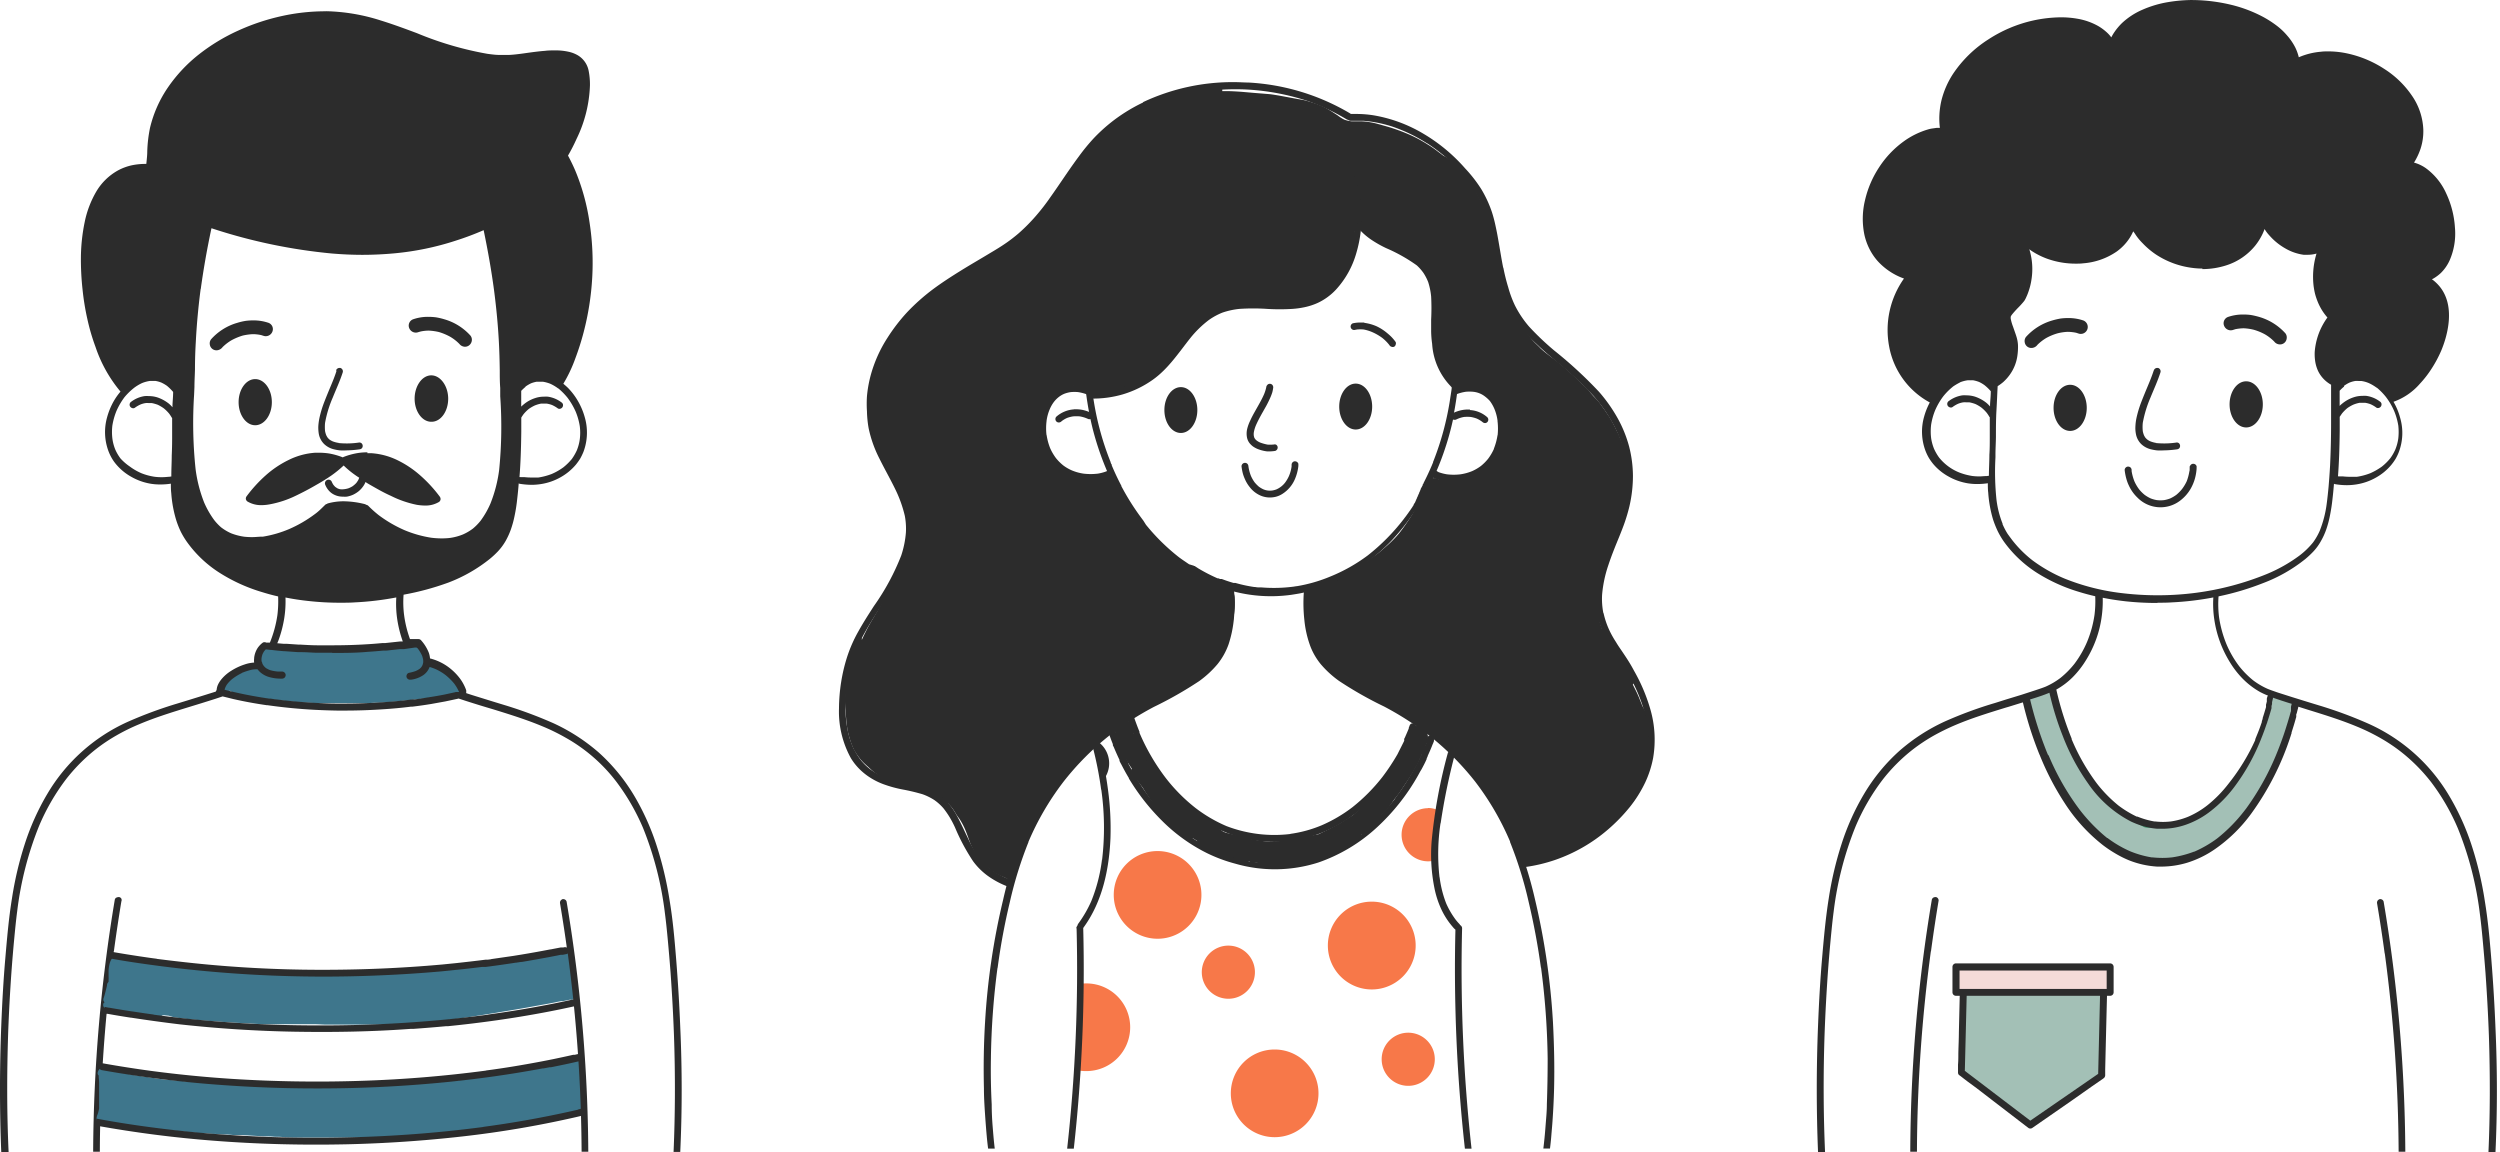 <svg width="282" height="130" fill="none" xmlns="http://www.w3.org/2000/svg"><g clip-path="url(#clip0)"><path d="M137.87 10.013a6.992 6.992 0 00-1.117 0c-.367.06-.749.082-1.153.142l-.263.037c-.329.045-.659.097-.989.172l-.704.172-.599.15-.165.075-.442.105h-.09c-.187.045-.367.09-.547.15l-.554.187h-.368a2.41 2.41 0 00-.457.12c-.187.067-.359.142-.539.225-.39.18-.749.382-1.139.592l-.307.165c-.225.127-.45.247-.667.382-.217.135-.547.345-.809.524l-.195.135-.097.067c-.285.187-.577.382-.862.584a8.138 8.138 0 00-.682.562l-.135.12a14.818 14.818 0 00-1.573 1.573c-.232.285-.465.569-.674.862l-.293.42-.292.419-.607.869c-.12.187-.254.367-.382.539l-.217.3-.405.554c-.299.405-.592.809-.876 1.221-.188.277-.382.562-.585.839-.112.157-.239.315-.359.465l-.218.277c-.387.5-.8.98-1.236 1.439l-.345.367c-.328.368-.675.718-1.041 1.049l-.067.075c-.173.127-.36.285-.555.435l-.202.165-.854.697c-.3.232-.615.442-.922.652l-.921.622-.75.457-.277.165-.974.599-.614.367-.42.262c-.345.21-.674.427-1.004.652l-1.034.667c-.36.225-.749.457-1.071.697-.322.24-.75.532-1.094.809-.269.205-.52.433-.749.682a.346.346 0 00-.263.105c-.15.165-.299.33-.449.479l-.195.202-.42.39a2.567 2.567 0 00-.344.465c-.248.292-.465.539-.675.809l-.389.562-.188.277-.082.112c-.367.539-.749 1.094-1.064 1.671-.142.27-.285.539-.419.817-.135.277-.292.659-.427.997a41.846 41.846 0 00-.375.974c-.12.322-.195.622-.277.929l-.06.21c-.067.247-.135.494-.187.749a11.23 11.23 0 00-.187 1.169c-.045.419 0 .562-.045.847v1.086c.011.361.043.722.097 1.079.03.326.083.648.157.967.019.133.06.262.12.382l.068.225c.082.247.165.502.255.749.069.203.157.398.262.584l.157.337.225.472c.067.157.135.315.21.465.075.15.165.307.255.457l.09.142c.105.195.224.39.329.592l.225.442.105.225c.21.434.435.862.652 1.289.217.427.337.697.502 1.049l.112.247c.156.385.277.784.36 1.191l.09.375c.052.187.097.382.135.577.007.127.007.255 0 .382v.929c-.015.134-.04.267-.075.397l-.053.27-.045.24-.067.345c-.045.262-.097.517-.15.749l-.09.397a6.022 6.022 0 01-.142.637c-.09.326-.2.647-.33.959a4.878 4.878 0 01-.367.637c-.082.135-.15.247-.21.36-.06.112-.157.27-.24.397-.179.27-.352.547-.509.832-.09.157-.172.33-.255.494l-.217.427-.367.682c-.187.375-.375.749-.584 1.109l-.42.704-.067.12-.217.367c-.105.18-.21.36-.307.539-.18.322-.345.659-.509.989l-.067.142-.105.217-.142.307a.398.398 0 000-.187.39.39 0 00-.322-.21h-.127c-.225.052-.307.262-.375.45-.067.187-.142.39-.195.554-.12.382-.21.749-.3 1.154a14.249 14.249 0 00-.315 1.776v.21a5.717 5.717 0 01-.097.592 17.313 17.313 0 00-.157 2.33c-.005.441.017.881.067 1.319 0 .27.045.547.06.824.015.277.075.749.127 1.131.06.384.15.762.27 1.131.103.374.233.739.39 1.094.156.317.339.621.547.907.217.314.468.603.749.862l.232.217.15.127.127.12.262.24a6.62 6.62 0 001.775 1.146c.328.151.669.269 1.019.352l.57.135.547.127.599.157.405.105.382.083.195.045c.216.04.428.095.637.165.2.1.393.216.576.345.184.15.359.31.525.479l.15.165.165.165c.142.142.292.277.442.412.08.068.18.107.284.112a.381.381 0 00.27-.112.436.436 0 00.082-.112c.15.157.308.322.458.502.157.207.3.425.427.652.115.186.24.367.374.539l.083.12c.303.471.554.973.749 1.498.082.21.157.419.232.629.113.357.254.706.42 1.042.053.124.116.245.187.36l.045.082.045.09c.045.083.09.165.142.247.142.227.297.444.465.652.136.179.289.344.457.494.225.195.457.39.689.57.239.183.489.351.749.502.209.118.427.218.652.3l.143.052c.218.103.426.226.622.367.06.053.137.082.217.083a.446.446 0 00.204-.058.442.442 0 00.155-.145.39.39 0 00.034-.161.389.389 0 00-.034-.161c.15-.352.315-.749.45-1.146l.135-.427c.067-.24.135-.465.225-.697.157-.375.277-.697.382-1.026l.067-.202c.083-.255.158-.509.255-.749a30.364 30.364 0 011.753-3.581c.36-.614.749-1.221 1.102-1.836.299-.494.621-.982.966-1.446l-.112-.187.209-.202c.188-.187.368-.382.547-.577l.075-.082.465-.479.142-.157c.113-.12.225-.24.345-.352l.277-.277.517-.509.869-.907c0-.066.024-.13.068-.18a.302.302 0 01.097-.06h.06a.193.193 0 01.069-.082.189.189 0 01.103-.03.2.2 0 01.115.038.201.201 0 01.073.097l.569-.45c.247-.202.487-.397.749-.599.263-.202.412-.345.622-.509l.54-.397.636-.472c.285-.225.577-.435.877-.644.3-.21.577-.42.884-.607.307-.187.592-.337.892-.502.3-.165.667-.375.996-.577.188-.112.367-.247.547-.375l.322-.225.068-.06h.082c.184-.009.364-.053.532-.127.226-.076.446-.166.66-.27a7.974 7.974 0 00.839-.487l.337-.172c.187-.105.367-.217.547-.33l.157-.097c.472-.295.927-.615 1.364-.959l.689-.554.315-.262c.142-.135.277-.255.277-.45l.097-.15.143-.262.135-.262c.112-.187.232-.375.352-.554a6.547 6.547 0 00.24-.382c.075-.127.217-.345.314-.524.106-.241.189-.492.248-.749.082-.337.164-.682.224-1.019.06-.337.135-.749.195-1.094.06-.345.112-.749.142-1.131a8.328 8.328 0 000-1.071 1.827 1.827 0 00-.164-.682 1.592 1.592 0 00-.293-.412.56.56 0 00-.314-.135.321.321 0 00-.113-.15 1.391 1.391 0 00-.367-.18h-.09l-.217-.09-.225-.082-.749-.322c-.502-.232-.982-.502-1.498-.749a12.26 12.26 0 01-1.289-.847c-.465-.36-.922-.749-1.371-1.109-.27-.225-.532-.457-.795-.697l-.449-.397c-.382-.337-.749-.674-1.109-1.034-.36-.36-.892-.997-1.453-1.701l-.353-.435-.344-.494c-.195-.24-.375-.487-.555-.749l-.187-.262a.427.427 0 00-.143-.115.422.422 0 00-.179-.043h-.098c-.12-.195-.247-.405-.367-.614l-.045-.06a21.721 21.721 0 01-.562-1.094 7.115 7.115 0 01-.404-1.161v-.165a.404.404 0 00-.158-.184.4.4 0 00-.236-.058.399.399 0 00-.225.09.398.398 0 00-.13.204l-.54.068-.247.045a2.494 2.494 0 01-.465.068l-.614-.045h-.217a5.437 5.437 0 01-.989-.157c-.3-.09-.6-.195-.892-.3a5.556 5.556 0 01-.809-.36 7.042 7.042 0 01-1.259-1.004l.068.083a4.834 4.834 0 01-.607-.817 5.525 5.525 0 01-.502-1.236 6.896 6.896 0 01-.143-1.041v-.292-.592c.009-.198.029-.396.06-.592l.045-.382v-.21c.014-.252.047-.502.098-.749.037-.105.074-.217.119-.322l.068-.165.052-.165c.039-.136.089-.269.15-.397l.09-.112.367-.337c.195-.18.39-.352.577-.539l-.082.06c.232-.196.483-.369.749-.517.215-.097.438-.175.667-.232h.434c.305.023.606.075.899.157.116.033.229.075.338.127l.112.067.472.3.337.232.202.15c.093.064.19.119.293.165l.097.045c.049.015.101.015.15 0a.345.345 0 00.308-.119.34.34 0 00.074-.153.35.35 0 00-.007-.17h.112c.332-.041.662-.099.989-.172h.187c.168-.01.334-.04.495-.09l.539-.142c.292-.082.577-.18.854-.285.332-.128.655-.279.967-.45.315-.165.622-.345.921-.539l.075-.052c.262-.171.512-.359.75-.562l.09-.067c.247-.202.494-.397.749-.614.233-.211.456-.433.667-.667l.09-.097.224-.232.45-.465.135-.15c.187-.202.374-.397.547-.607a5.988 5.988 0 00.532-.749c.105-.15.217-.285.329-.42l.15-.195c.128-.15.247-.307.382-.45.135-.142.382-.397.585-.584l.082-.075.3-.277.404-.367c.076-.075.159-.143.248-.202l.322-.202c.202-.12.419-.232.629-.345a7.64 7.64 0 011.559-.577h-.105c.592-.097 1.363-.232 2.158-.315.344 0 .681-.045 1.019-.052.337-.007.614-.045.921-.075h3.379l.337-.037h.158l.554-.082a6.302 6.302 0 00.967-.24c.228-.084.448-.187.659-.307l.487-.33.12-.082c.255-.195.509-.397.749-.614.365-.336.699-.705.997-1.101.239-.31.462-.633.666-.967l.158-.27c.135-.225.262-.457.382-.697.136-.303.248-.616.337-.936.039-.13.067-.263.083-.397 0-.157 0-.315.044-.48.045-.165 0-.337.053-.509v-.689c.016-.125.043-.248.082-.367a.753.753 0 01.068-.157c.175-.248.396-.459.652-.622l.202.202.097.097c.248.225.442.412.652.577a9.364 9.364 0 001.117.749l.254.142.27.15.285.172c.127.082.247.157.374.225l1.386.749.472.247.338.202.239.142.21.12.307.18c.143.09.285.187.42.292.131.116.251.244.36.382l.052.052c.135.155.27.32.405.494.11.169.21.344.299.524.12.232.225.465.323.704.081.228.148.461.202.697l.135.749v3.102c0 .382.045.749.075 1.146v.562c0 .405.052.802.09 1.206.06.511.158 1.017.292 1.513.075.27.157.539.254.809.047.151.104.299.173.442l.195.367c.152.265.327.515.524.749.067.075.135.157.21.232.098.098.188.203.27.315a.438.438 0 00.097.315.358.358 0 00.13.102.361.361 0 00.162.033h.105c.06 0.0.12-.015.172-.045a.354.354 0 00.158-.157h.367l.232-.06.315-.045h.517c.113.029.224.069.329.12.237.129.462.277.675.442l.082.06.457.352c.363.352.694.736.989 1.146.254.429.468.88.637 1.349.076.269.126.545.15.824 0 .479-.052.956-.157 1.423a6.94 6.94 0 01-.532 1.581c-.105.195-.225.382-.337.562-.12.191-.253.374-.398.547a3.322 3.322 0 01-.659.577l-.15.112-.562.39a3.653 3.653 0 01-.667.27l-.209.075-.36.127-.554.202c-.489.136-.992.216-1.499.24a2.512 2.512 0 01-.674-.075h-.307l-.375-.097-.217-.09h-.083a.451.451 0 00-.142 0 .493.493 0 00-.322.112.967.967 0 00-.248.352c-.052.112-.104.225-.164.337-.06.112-.113.247-.173.367a.379.379 0 00-.06.12c-.06.112-.09.18-.127.24-.135.262-.247.494-.36.749-.112.255-.217.45-.337.682-.18.352-.359.674-.539.989-.18.315-.367.592-.562.892l-.098.142c-.202.315-.427.622-.651.921a8.993 8.993 0 01-.75.884c-.277.292-.584.585-.891.854l-.322.277c-.203.18-.413.36-.63.532a9.161 9.161 0 01-.749.532l-.405.292-.359.262-.09.067c-.143.105-.292.202-.442.3l-.068.052c-.344.195-.749.405-1.139.614l-.449.24-.749.405-.585.27-.547.262c-.3.143-.608.27-.921.382h-.068l-.442.097-.232.06a.753.753 0 00-.285.105.36.36 0 00-.124.087.355.355 0 00-.078.131.336.336 0 000 .172.445.445 0 00-.17.048.448.448 0 00-.137.11.431.431 0 00-.075.3v.959c-.008.305.007.611.045.914v.352c-.009.164.009.329.052.487.049.205.086.413.113.622l.06.307c.134.705.322 1.399.561 2.075a5.11 5.11 0 00.817 1.558c.108.134.225.259.352.375l.278.27.277.277.389.345.225.202.135.12c.18.165.36.33.554.487.195.157.517.412.795.607l.239.172.637.434c.3.175.61.33.929.465.263.135.532.24.81.352.277.112.584.255.869.39.637.307 1.213.599 1.783.899.574.308 1.131.646 1.671 1.012.307.225.607.457.906.689l.547.427c.487.367.967.749 1.431 1.154l.442.36.308.24c.254.202.494.42.749.644l.367.36.749.749.15.142.157.15.06.052a14.344 14.344 0 011.499 1.656l.12.172.202.277.337.427c.105.127.202.27.307.405l.068.097c.12.165.239.33.344.502.105.172.203.36.3.532l.255.465.554.959c.188.33.382.667.555 1.012.172.345.284.607.419.921l.053.112c.075.18.15.36.232.539l.15.33c.06.135.112.277.165.412.052.135.067.195.112.292l.217.494c.075.165.12.232.173.352l.105.24c.067.165.134.33.209.487.075.157.083.187.12.277.021.044.038.089.053.135.013.051.03.102.052.15a.412.412 0 00.217.202c.026.069.07.13.128.175a.394.394 0 00.202.08h.337c.145.015.29.015.435 0 .252-.023.502-.06.749-.112.24-.045.465-.105.682-.157.217-.052.479-.135.749-.225l.659-.262.345-.142.255-.097.622-.285c.195-.098.383-.211.562-.337l.157-.097.375-.225.629-.382c.307-.187.607-.375.907-.584l.861-.607.42-.3.419-.3a7.067 7.067 0 00.585-.487l.217-.195.225-.195c.21-.172.419-.345.614-.532a9.953 9.953 0 00.749-.749l.203-.24c.165-.195.337-.39.494-.592.091-.114.174-.234.248-.36.158-.236.293-.487.404-.749l.09-.18a9.03 9.03 0 00.435-.884c.119-.292.224-.599.337-.899.056-.144.101-.291.135-.442l.045-.15c.045-.153.082-.308.112-.465.075-.337.135-.667.187-1.004.09-.684.09-1.377 0-2.06 0-.375-.075-.749-.142-1.124-.045-.247-.105-.494-.165-.749l-.082-.33a6.143 6.143 0 00-.24-.749l-.142-.33-.15-.247c-.098-.217-.18-.427-.27-.652l-.075-.18-.067-.18-.09-.195-.083-.195c-.12-.262-.254-.524-.382-.787l-.15-.292a.314.314 0 00.12-.157.561.561 0 000-.315l-.075-.142c-.06-.135-.09-.225-.127-.307-.038-.082-.068-.18-.105-.262-.092-.229-.2-.452-.322-.667-.128-.217-.262-.42-.405-.622-.584-.839-1.169-1.678-1.738-2.517-.12-.202-.247-.397-.36-.599l-.09-.157-.089-.15-.188-.285-.082-.09a.712.712 0 01-.068-.172 6.026 6.026 0 01-.322-1.296V68.454c-.008-.201.008-.402.045-.599v-.622a7.321 7.321 0 01.083-.899c0-.3.104-.749.179-1.154a14.6 14.6 0 01.615-1.971c.082-.24.18-.479.262-.749l.127-.33.173-.45c.067-.187.142-.39.224-.577l.075-.202c.12-.285.24-.577.353-.869l.307-.832.09-.247c.135-.397.277-.787.397-1.184s.21-.749.307-1.079v-.157a.391.391 0 00.15-.195c.021-.207.056-.412.105-.614 0-.21 0-.375.052-.562v-1.124a9.66 9.66 0 000-1.049 5.021 5.021 0 00-.142-.749l-.053-.247a8.338 8.338 0 00-.284-.967c-.06-.165-.135-.33-.203-.494l-.165-.405-.149-.382a24.597 24.597 0 00-.255-.644 3.416 3.416 0 00-.172-.36l-.053-.105-.142-.3-.098-.195c-.172-.345-.367-.697-.599-1.086-.157-.247-.33-.479-.502-.749l-.172-.24-.165-.225-.195-.285c-.127-.165-.262-.322-.397-.479l-.247-.255-.128-.127-.314-.36c-.15-.187-.255-.322-.368-.45l-.329-.315-.105-.097c-.187-.172-.367-.352-.547-.532l-.277-.27c-.248-.247-.502-.465-.75-.689l-.284-.247c-.203-.187-.412-.367-.622-.547-.21-.18-.54-.442-.817-.652l-.262-.187-.18-.135-.3-.232-.172-.135-.337-.27-.292-.262-.135-.142-.18-.18-.157-.15c-.113-.112-.233-.225-.337-.345a6.738 6.738 0 01-.465-.584l-.285-.36-.194-.247c-.173-.262-.323-.509-.473-.749l-.329-.547-.158-.24-.172-.3a14.798 14.798 0 00-.285-.472 4.062 4.062 0 01-.397-.749c-.127-.36-.239-.659-.337-.967-.097-.307-.202-.667-.285-.997-.082-.33-.172-.682-.247-1.019l-.06-.225c-.067-.277-.135-.547-.18-.824-.044-.277-.119-.599-.187-.899l-.045-.187c-.082-.36-.165-.749-.24-1.079l-.067-.345c-.045-.225-.09-.457-.142-.682l-.075-.33-.18-.749v-.127a1.637 1.637 0 00-.112-.457c-.045-.15-.135-.457-.218-.689l-.045-.12c-.15-.397-.292-.802-.464-1.191-.173-.39-.427-.937-.675-1.394l-.157-.262a.384.384 0 00.096-.217.385.385 0 00-.051-.232 13.172 13.172 0 00-.877-1.176c-.344-.412-.659-.802-1.019-1.154-.157-.15-.329-.292-.494-.427l-.097-.082-.667-.539-.585-.315-.637-.479c-.239-.187-.532-.405-.846-.607l-.63-.397-.232-.135a15.274 15.274 0 00-1.925-.944c-.338-.142-.682-.27-1.027-.39-.345-.12-.659-.225-.996-.322l-.817-.232-.307-.083a8.045 8.045 0 00-1.027-.217 6.795 6.795 0 00-.951-.075h-.982a3.572 3.572 0 01-.801-.187c-.21-.106-.41-.229-.6-.367l-.157-.12-.749-.487-.225-.135c-.135-.082-.27-.165-.412-.24a9.855 9.855 0 00-1.087-.457c-.374-.135-.749-.24-1.026-.322-.277-.083-.675-.142-1.019-.202l-.277-.052-1.784-.33c-.367-.06-.749-.127-1.093-.165l-1.004-.082-.75-.06-1.378-.12c-.75-.052-1.282-.082-1.806-.082h-.397" fill="#2C2C2C"/><path d="M159.733 81.94a1.238 1.238 0 00-.225.367c-.068.142-.127.3-.195.442l-.255.509c-.15.307-.292.607-.442.907-.15.3-.322.644-.472.959a9.216 9.216 0 01-.584.989c-.105.172-.217.337-.33.509l-.127.202c-.06.091-.112.186-.158.285a.318.318 0 000 .202 1.102 1.102 0 00-.082.105l-.749 1.026-.292.345-.75.824c-.247.262-.509.517-.749.749-.479.487-.989.936-1.498 1.394l-.188.172-.202.127c-.39.255-.787.487-1.184.749a3.132 3.132 0 01-.344.187l-.825.45c-.352.187-.749.36-1.086.532l-.285.135-.562.105-.959.187-1.865.337c-.622.105-1.244.165-1.866.225h-.375l-.427-.06-.824-.12-.277-.045-.532-.112h.105c-.749-.18-1.499-.375-2.248-.547l-1.206-.285c-.18 0-.352-.09-.532-.142l-.337-.097a.967.967 0 00-.435-.075.388.388 0 00-.193.095.385.385 0 00-.114.183c-.225-.09-.457-.18-.682-.255a.396.396 0 00-.252-.005.395.395 0 00-.205.148.373.373 0 00-.062.139.388.388 0 00-.003.152.38.38 0 00.163.249c.224.127.457.24.696.337l.495.225v.067l-.652-.232a.398.398 0 00-.45.142.386.386 0 00-.084.24c0 .087.03.172.084.24.091.09.195.165.308.225l.232.142.592.33.607.292c.247.105.479.195.749.285.457.165.929.3 1.394.435.464.135.959.285 1.453.39a.366.366 0 00.352-.172h.128l.045.06a.424.424 0 00.262.135h.599c.022.041.051.078.087.108a.344.344 0 00.123.065c.166.061.336.111.509.15.144.029.289.046.435.052h2.023l.547-.082c.366-.069.729-.156 1.086-.262.382-.112.75-.225 1.124-.352.66-.217 1.296-.487 1.933-.749.315-.127.615-.277.922-.42.307-.142.629-.292.929-.457.3-.165.607-.337.899-.517.311-.191.611-.399.899-.622a13.745 13.745 0 001.693-1.401c.233-.24.457-.487.682-.749.225-.262.525-.524.749-.802.241-.286.461-.589.66-.907.202-.292.434-.562.644-.847.21-.285.367-.539.547-.809l.584-.862c.368-.562.705-1.146 1.012-1.738.075-.15.15-.315.217-.465.068-.15.158-.307.225-.465.067-.157.195-.435.3-.652.15-.337.277-.682.397-1.034v-.15a.988.988 0 000-.36 1.134 1.134 0 00-.06-.27 1.008 1.008 0 00-.09-.18 1.314 1.314 0 00-.15-.21 1.419 1.419 0 00-.187-.18 2.24 2.24 0 00-.36-.232.744.744 0 00-.247-.09.493.493 0 00-.307.127" fill="#2C2C2C"/><path d="M126.848 81.243c-.106.043-.206.098-.299.165l-.173.105a.617.617 0 00-.24.277.325.325 0 00-.037.15.389.389 0 00-.258.148.385.385 0 00-.079.287c.021.384.099.763.232 1.124.12.353.263.699.427 1.034.158.345.33.674.517 1.004.09.157.18.322.277.479.098.157.225.337.338.509l.119.172a.364.364 0 00-.06.262c.039.201.133.388.27.539l.3.42.697.907.075.112.209.345c.098.18.225.345.338.517.112.172.194.3.299.442l.435.599c.036.051.076.098.12.142l.322.397c.105.127.21.247.322.367.112.12.322.36.495.532l.509.494c.15.15.307.285.457.42.292.262.599.502.907.749.157.112.307.225.472.33l.217.15a.589.589 0 00.198.118.585.585 0 00.229.032h.105l.202.127c.262.165.54.315.817.457l.232.112.749.412.502.277.472.24c.08.032.168.037.251.014a.394.394 0 00.207-.141.393.393 0 00.079-.236.393.393 0 00-.079-.236 1.22 1.22 0 00-.27-.21l-.232-.142-.368-.232-.352-.225h.053c.217.12.442.225.667.33l1.858.802a.397.397 0 00.433-.094.403.403 0 00.084-.131.403.403 0 00-.005-.309.404.404 0 00-.22-.216l-.555-.24v-.052a.403.403 0 00.017-.252.412.412 0 00-.136-.213c-.18-.127-.375-.232-.562-.345l-.547-.322-.105-.083c-.12-.097-.24-.18-.36-.262l-.577-.42-.914-.644c-.285-.202-.562-.412-.832-.622-.269-.21-.561-.427-.839-.652l-.607-.509-.269-.225-.974-.884c-.285-.255-.555-.524-.832-.794l-.232-.225c-.068-.105-.135-.21-.195-.315-.157-.24-.315-.487-.465-.749l-.839-1.304-.899-1.431-.464-.749-.135-.292a6.399 6.399 0 00-.39-.749.257.257 0 00-.09-.09v-.06c-.09-.345-.195-.682-.314-1.019a.754.754 0 00-.218-.307l-.067-.045a.413.413 0 00-.225-.068h-.15" fill="#2C2C2C"/><path d="M149.783 106.666c.001.979.293 1.936.839 2.75a4.946 4.946 0 002.225 1.82c.905.374 1.901.471 2.862.278.96-.193 1.842-.666 2.534-1.359a4.96 4.96 0 001.351-2.538 4.951 4.951 0 00-2.114-5.081 4.946 4.946 0 00-2.752-.83c-.651 0-1.295.128-1.896.377-.601.25-1.147.615-1.606 1.076-.46.461-.824 1.008-1.071 1.61a4.934 4.934 0 00-.372 1.897zM138.836 123.344c.003.978.296 1.933.842 2.744a4.946 4.946 0 002.225 1.815c.905.372 1.899.466 2.858.273a4.957 4.957 0 002.528-1.361 4.947 4.947 0 001.055-5.393 4.945 4.945 0 00-4.578-3.038 4.939 4.939 0 00-3.494 1.456 4.938 4.938 0 00-1.067 1.609 4.943 4.943 0 00-.369 1.895zM122.503 110.929c-.228 0-.456.015-.682.045v.247c.01.266-.01.532-.06.794.007.154-.008.308-.045.457 0 .375 0 .749-.052 1.124 0 .824-.068 1.648-.083 2.473v1.243c0 .412 0 .832-.067 1.252v1.198c-.015.205-.015.41 0 .615v.337c.337.076.681.111 1.026.105 1.312 0 2.57-.521 3.497-1.449a4.946 4.946 0 000-6.993 4.946 4.946 0 00-3.497-1.448h-.037zM125.631 100.96c.003.978.296 1.933.842 2.745.545.811 1.32 1.443 2.224 1.814.905.372 1.9.467 2.858.273a4.942 4.942 0 002.528-1.361 4.944 4.944 0 001.056-5.392 4.95 4.95 0 00-1.828-2.214 4.947 4.947 0 00-2.75-.825c-.65.001-1.293.13-1.893.38a4.943 4.943 0 00-1.602 1.077 4.949 4.949 0 00-1.067 1.609 4.941 4.941 0 00-.368 1.895zM135.562 109.663c0 .592.176 1.172.505 1.665.329.492.797.877 1.345 1.103.548.227 1.15.287 1.732.171a3 3 0 001.534-.82c.419-.419.705-.953.82-1.535.116-.581.057-1.184-.17-1.731a2.994 2.994 0 00-1.104-1.345 2.991 2.991 0 00-1.665-.505 2.996 2.996 0 00-2.997 2.997zM155.852 119.485c0 .593.175 1.172.505 1.665.329.493.797.877 1.345 1.104.547.227 1.15.286 1.731.171a3 3 0 001.535-.821c.419-.419.704-.953.82-1.534a3.002 3.002 0 00-.17-1.732 3.004 3.004 0 00-1.104-1.345 3.002 3.002 0 00-1.665-.505c-.795 0-1.557.316-2.12.878a2.996 2.996 0 00-.877 2.119zM161.096 91.164a2.998 2.998 0 00-2.997 2.997 2.998 2.998 0 002.997 2.997c.282.001.562-.039.832-.12v-.922l.037-.502c0-.3.045-.599.075-.899l.113-.967a1.314 1.314 0 01.052-.45c.042-.172.067-.348.075-.524l.09-.487a2.141 2.141 0 01.082-.412c0-.142.053-.232.083-.345a3.08 3.08 0 00-1.499-.39l.06.022z" fill="#F77849"/><path d="M122.083 83.064a2.997 2.997 0 00-2.997 2.997c0 .524.134 1.04.39 1.498l.202-.202c.195-.187.375-.382.555-.577l.075-.082.464-.48.142-.157c.113-.12.225-.24.345-.352l.277-.277.517-.509.869-.869c0-.066.024-.13.068-.18a.308.308 0 01.112-.06h.06a.215.215 0 01.07-.083.211.211 0 01.102-.037.2.2 0 01.115.038.201.201 0 01.073.097c.097.278.173.564.225.854.045.187.082.382.119.569.075.427.15.862.24 1.289.09.427.158.749.202 1.116-.009.145.011.29.06.427.381-.433.628-.966.713-1.535a2.999 2.999 0 00-.233-1.677 2.994 2.994 0 00-1.104-1.283 2.997 2.997 0 00-1.623-.48l-.038-.045z" fill="#2C2C2C"/><path d="M121.724 81.693c-.233.18-.457.352-.675.539-.217.187-.419.39-.622.592-.397.382-.749.749-1.153 1.184-.405.434-.682.749-1.019 1.101l-.517.584-.248.292a6.338 6.338 0 00-.382.494.417.417 0 00-.051.199.417.417 0 00.051.199.351.351 0 00.143.135.41.41 0 00.299.045h.098l.18-.09c.122-.074.235-.162.337-.262l.067-.045a.345.345 0 00.09.172 1.457 1.457 0 00-.06.157.365.365 0 00.098.382l.052.045a3.138 3.138 0 00-.247.307.39.39 0 00-.049.245.39.39 0 00.581.287 2.579 2.579 0 00.592-.472l.217-.21.202-.202c.195-.187.375-.382.555-.577l.075-.082.464-.48.142-.157c.113-.12.225-.24.345-.352l.277-.277.517-.509.869-.869a.265.265 0 01.015-.097.247.247 0 01.053-.083.165.165 0 01.097-.06h.06a.215.215 0 01.07-.083.215.215 0 01.103-.037l.097-.097.607-.629.292-.285c.097-.097.202-.187.292-.292a.372.372 0 00.112-.222.376.376 0 00-.052-.243.423.423 0 00-.195-.153.426.426 0 00-.247-.019h-.105a.415.415 0 00-.18.116.418.418 0 00-.097.191l-.06.06h-.09a.395.395 0 00-.191-.164.398.398 0 00-.251-.016.546.546 0 00-.195.105l-.097.105-.06-.067a.676.676 0 00-.12-.082.368.368 0 00-.39-.112h-.067a.528.528 0 000-.097.482.482 0 00-.24-.18h-.105a.323.323 0 00-.187.052" fill="#2C2C2C"/><path d="M138.447 70.267v-.105a11.04 11.04 0 01-.682 2.682c-.105.24-.225.472-.352.704-.15.263-.32.513-.51.749l.045-.052-.045.052c-.5.614-1.071 1.167-1.7 1.648a33.743 33.743 0 01-5.035 2.922c-.854.45-1.694.922-2.518 1.431-.824.509-1.626 1.064-2.405 1.641a30.677 30.677 0 00-10.242 13.427 43.368 43.368 0 00-1.843 6.099 78.622 78.622 0 00-2.046 13.861c-.149 2.48-.187 4.967-.127 7.447 0 1.199.09 2.398.172 3.589.045.592.09 1.184.143 1.768.052.585.097.959.157 1.431h.749c-.105-.831-.172-1.678-.239-2.517-.068-.839-.105-1.648-.105-2.465-.09-1.723-.12-3.444-.09-5.162.043-3.441.293-6.877.749-10.287v.104c.335-2.537.803-5.056 1.401-7.545a44.61 44.61 0 012.083-6.69v-.037a30.954 30.954 0 013.926-6.743l-.06.075a31.058 31.058 0 015.477-5.492 34.785 34.785 0 014.825-3.072 43.068 43.068 0 005.08-2.892 11.335 11.335 0 002.083-1.926 7.59 7.59 0 001.251-2.248c.286-.876.48-1.781.577-2.697.098-.951.12-1.908.068-2.862l-.045-.697a3.638 3.638 0 01-.57-.187l-.24-.112a18.629 18.629 0 010 4.196" fill="#2C2C2C"/><path d="M121.439 104.71c.212 8.301-.144 16.607-1.064 24.86h.749c.92-8.253 1.276-16.559 1.064-24.86a.389.389 0 00-.114-.275.386.386 0 00-.275-.115.398.398 0 00-.39.39M147.348 66.206l-.24.06c0 .262-.037.524-.052.794-.054.955-.029 1.912.075 2.862.086.918.28 1.824.577 2.697.141.423.321.832.539 1.221a7.52 7.52 0 00.704 1.042c.614.727 1.316 1.374 2.091 1.925a42.411 42.411 0 005.08 2.885 34.916 34.916 0 014.832 3.072 31.368 31.368 0 015.515 5.492l-.06-.075a30.951 30.951 0 013.926 6.743v.06a44.33 44.33 0 012.083 6.691 77.716 77.716 0 011.408 7.552.265.265 0 010-.105c.456 3.411.706 6.846.75 10.287 0 1.713-.03 3.434-.09 5.163 0 .824-.09 1.648-.15 2.465-.06.816-.143 1.685-.247 2.517h.749c.06-.472.112-.952.15-1.431.037-.48.105-1.176.142-1.768.082-1.192.142-2.39.172-3.589.06-2.48 0-4.968-.127-7.448a79.969 79.969 0 00-2.023-13.853 45.909 45.909 0 00-1.843-6.107 30.39 30.39 0 00-5.994-9.613 32.333 32.333 0 00-4.226-3.806c-.749-.577-1.581-1.131-2.397-1.641-.817-.509-1.664-.982-2.525-1.431a33.97 33.97 0 01-5.035-2.922 10.086 10.086 0 01-1.701-1.648 6.251 6.251 0 01-.502-.749c-.127-.232-.247-.465-.352-.704a11.344 11.344 0 01-.682-2.682v.105a17.718 17.718 0 010-4.181 3.807 3.807 0 01-.562.127" fill="#2C2C2C"/><path d="M164.176 104.71c-.208 8.301.147 16.607 1.064 24.86h.749a183.659 183.659 0 01-1.064-24.86.389.389 0 00-.114-.275.387.387 0 00-.276-.115c-.103 0-.202.041-.275.115a.389.389 0 00-.114.275M145.692 52.398v.217c-.05.374-.151.74-.3 1.086a3.905 3.905 0 01-.442.749 2.532 2.532 0 01-.959.749 2.149 2.149 0 01-.524.135c-.15.015-.3.015-.45 0a1.926 1.926 0 01-.502-.135 3.035 3.035 0 01-.502-.292 3.918 3.918 0 01-.494-.502 4.077 4.077 0 01-.405-.704 4.614 4.614 0 01-.292-1.101.458.458 0 00-.112-.277.398.398 0 00-.127-.085.386.386 0 00-.151-.028.355.355 0 00-.146.028.348.348 0 00-.123.085.373.373 0 00-.088.127.373.373 0 00-.032.151c.03.252.075.502.135.749.06.231.141.457.239.674.144.34.336.658.57.944.262.336.591.615.966.817.366.202.774.315 1.192.33.252.009.504-.017.749-.075a2.555 2.555 0 00.749-.322 3.666 3.666 0 001.416-1.656c.207-.477.341-.982.397-1.498v-.247a.404.404 0 00-.189-.232.406.406 0 00-.298-.038.401.401 0 00-.165.102.405.405 0 00-.097.168M142.95 43.429a.423.423 0 00-.12.27 4.425 4.425 0 01-.247.779c-.3.689-.697 1.341-1.064 2.001-.18.322-.353.644-.502.982a4.416 4.416 0 00-.353 1.004 2.268 2.268 0 000 .899c.062.304.216.582.442.794.124.128.265.236.42.322.177.104.366.187.562.247.265.089.539.152.817.187h.427a3.902 3.902 0 00.509-.052.405.405 0 00.27-.48.427.427 0 00-.18-.232.51.51 0 00-.3 0h-.074c-.195.015-.39.015-.585 0a4.993 4.993 0 01-.809-.225 1.819 1.819 0 01-.39-.217 1.135 1.135 0 01-.194-.187 1.181 1.181 0 01-.098-.165 1.687 1.687 0 01-.052-.21 1.384 1.384 0 010-.352c.046-.281.127-.555.239-.817.33-.749.75-1.454 1.154-2.173.188-.345.36-.697.517-1.064.068-.165.128-.322.18-.494.047-.185.082-.373.105-.562a.458.458 0 00-.112-.277.388.388 0 00-.128-.085.377.377 0 00-.15-.028.356.356 0 00-.146.028.35.35 0 00-.123.085l-.015.022z" fill="#2C2C2C"/><path d="M163.764 43.437v.083c0 .345-.075.689-.12 1.026-.045.27-.082.539-.127.817a32.259 32.259 0 01-1.761 6.481l-.06.157-.045.105v.06c-.053.112-.097.225-.142.337a31.184 31.184 0 01-.922 1.963c0 .067-.067.127-.105.195v.067l-.067.127-.053.097-.052.097-.068.12v.075l-.082.142v.045l-.083.15v.045a.876.876 0 01-.082.15v.045l-.082.142v.052l-.083.142v.045l-.082.142v.052l-.083.135a.116.116 0 010 .052l-.075.135-.044.06-.083.127c.002.02.002.04 0 .06l-.082.12-.045.068c0 .045-.053.075-.075.12l-.045.068-.075.112a.457.457 0 00-.053.075l-.074.105a1.081 1.081 0 01-.06.082l-.068.097-.06.09-.075.097a.719.719 0 01-.06.082l-.067.097-.06.082a.94.94 0 00-.075.097l-.067.083-.068.097-.06.075a23.147 23.147 0 01-4.001 4.031 18.882 18.882 0 01-4.218 2.383 17.011 17.011 0 01-3.821 1.101h-.06l-.27.045c-1.2.157-2.413.187-3.619.09h-.344a3.305 3.305 0 01-.382-.045h-.083a16.157 16.157 0 01-2.15-.465h-.217a15.851 15.851 0 01-1.312-.442h-.194l-.188-.075h-.097a19.312 19.312 0 01-2.076-1.064l-.112-.067-.112-.075-.113-.075-.097-.06-.075-.052h-.06l-.052-.037-.517-.157-.098-.067c-.359-.247-.749-.502-1.071-.749a23.188 23.188 0 01-3.687-3.634l-.307-.487a27.467 27.467 0 01-2.292-3.537l-.098-.18-.075-.135v-.052a28.428 28.428 0 01-1.034-2.18.58.58 0 01-.052-.12v-.09l-.06-.082-.068-.157v-.045a31.997 31.997 0 01-2.015-7.657v-.232l-.442-.322c-.127-.083-.262-.157-.397-.232.127 1.146.3 2.248.539 3.409.083.412.18.824.278 1.229.389 1.533.89 3.035 1.498 4.495l.045.112.202.472a27.384 27.384 0 003.462 5.844l.247.315.202.24a21.253 21.253 0 002.248 2.428l.12.112c.27.247.547.479.824.749l.135.105.052.045.083.068.112.082c.218.172.442.337.667.502l.15.105c.225.165.449.315.682.457a18.302 18.302 0 003.956 1.896l.135.045.149.045c.375.12.75.225 1.124.315 2.077.517 4.235.629 6.354.33l.464-.075c.293-.045.577-.097.87-.165a17.128 17.128 0 004.113-1.498l.105-.052.404-.217a19.733 19.733 0 002.833-1.873 22.62 22.62 0 002.337-2.075l.255-.27a25.392 25.392 0 002.435-3.079c.307-.457.607-.929.892-1.409a30.02 30.02 0 002.42-5.245 31.59 31.59 0 001.116-3.971v-.217c.225-1.116.397-2.248.517-3.372a.203.203 0 01-.142.06.187.187 0 01-.15-.067h-.142a.208.208 0 01-.09-.12h-.18v.037l.015-.045zm-40.594 1.109v-.067.067zM161.456 52.584l.007-.007-.007.007zM161.456 52.584l.007-.007-.007.007z" fill="#2C2C2C"/><path d="M121.057 43.354c-.493.001-.98.103-1.431.3a3.832 3.832 0 00-1.889 1.918 6.207 6.207 0 00-.561 2.959 6.678 6.678 0 00.884 3.042 5.401 5.401 0 002.39 2.188c.265.119.538.219.816.3.324.093.655.155.989.187a7.167 7.167 0 001.499 0c.252-.03.502-.075.749-.135.292-.081.575-.188.847-.322a.392.392 0 00.178-.229.391.391 0 00-.028-.288.431.431 0 00-.24-.187.412.412 0 00-.3 0l-.18.09a4.988 4.988 0 01-.929.247 6.684 6.684 0 01-1.641 0 5.45 5.45 0 01-1.296-.36 4.853 4.853 0 01-.974-.562 5.445 5.445 0 01-.831-.832 5.804 5.804 0 01-.645-1.101 6.506 6.506 0 01-.412-1.551v.105a6.54 6.54 0 010-1.618v-.03a5.039 5.039 0 01.345-1.281c.131-.322.305-.624.517-.899a3.2 3.2 0 01.532-.524c.175-.135.366-.248.569-.337.241-.097.492-.165.749-.202.289-.03.581-.03.87 0 .339.057.672.145.996.262a.368.368 0 00.291-.034.362.362 0 00.111-.1.38.38 0 00.063-.136l-.3-.225-.622-.352h-.037l-.323-.105a4.001 4.001 0 00-.666-.06l-.09-.127z" fill="#2C2C2C"/><path d="M121.124 46.179a3.341 3.341 0 00-1.963.817.389.389 0 00-.112.274c0 .102.04.201.112.273.036.036.08.065.127.085a.384.384 0 00.15.028.422.422 0 00.278-.112l.059-.052c.186-.14.387-.258.6-.352.218-.08.444-.138.674-.172.249-.022.5-.022.749 0 .27.045.534.12.787.225l.157.067a.39.39 0 00.487-.163.386.386 0 00.046-.27.392.392 0 00-.143-.234 4.573 4.573 0 00-.974-.345 3.639 3.639 0 00-.749-.082h-.262M165.809 43.414a4.997 4.997 0 00-1.378.217h-.083l-.225.075a.39.39 0 00-.232.502.394.394 0 00.174.201c.079.045.171.061.261.047.322-.121.656-.209.996-.262.289-.03.58-.03.869 0 .481.05.938.234 1.319.532.198.149.381.318.547.502.208.28.382.585.517.907.177.429.296.88.352 1.341a.078.078 0 000 .06c.06.538.06 1.081 0 1.618v-.105a6.879 6.879 0 01-.412 1.551v.037a5.758 5.758 0 01-.659 1.116 5.302 5.302 0 01-.817.817 5.106 5.106 0 01-.974.569 5.64 5.64 0 01-1.296.36 6.206 6.206 0 01-1.581 0 5.291 5.291 0 01-.914-.24l-.21-.127a.397.397 0 00-.292 0c-.05.001-.1.012-.146.032a.372.372 0 00-.122.085.392.392 0 00-.081.126.387.387 0 00-.026.147.367.367 0 00.076.228.369.369 0 00.201.132c.271.135.554.24.847.315.247.06.497.105.749.135a7.167 7.167 0 001.499 0c.334-.033.665-.095.989-.187.273-.083.541-.183.801-.3a5.441 5.441 0 002.39-2.188 6.692 6.692 0 00.885-3.042 6.212 6.212 0 00-.562-2.997 3.858 3.858 0 00-1.866-1.888 3.608 3.608 0 00-1.431-.3l-.165-.015z" fill="#2C2C2C"/><path d="M165.809 46.254a3.238 3.238 0 011.956.809.385.385 0 01.085.127c.02.048.031.099.031.15a.389.389 0 01-.031.15.384.384 0 01-.085.127.362.362 0 01-.117.078.363.363 0 01-.138.027.418.418 0 01-.277-.112l-.068-.052a3.096 3.096 0 00-.592-.345 3.65 3.65 0 00-.681-.18c-.25-.022-.5-.022-.75 0a3.208 3.208 0 00-.749.225l-.157.075a.466.466 0 01-.3 0 .397.397 0 01-.232-.18.372.372 0 01-.051-.144.373.373 0 01.009-.152.372.372 0 01.068-.137.386.386 0 01.116-.099 4.427 4.427 0 01.974-.345c.246-.054.498-.081.749-.082h.24M151.574 18.254a.388.388 0 00-.118.093.375.375 0 00-.089.28.365.365 0 00.042.144 9.282 9.282 0 01.749 1.551v-.075c.324.944.537 1.922.637 2.915a14.469 14.469 0 01-.113 3.417 13.082 13.082 0 01-.899 3.094v-.105a9.922 9.922 0 01-1.258 2.098v-.052a7.394 7.394 0 01-1.409 1.326 6.879 6.879 0 01-1.251.652 8.063 8.063 0 01-1.918.42c-1.416.07-2.834.062-4.248-.022a15.843 15.843 0 00-2.151.075 8.105 8.105 0 00-2.068.502 8.617 8.617 0 00-3.192 2.323c-.906.989-1.67 2.098-2.51 3.147l.06-.082a12.268 12.268 0 01-2.247 2.248l.082-.06a11.997 11.997 0 01-2.652 1.401c-.872.307-1.778.509-2.698.599-.412 0-.824.052-1.236.052a.38.38 0 00-.147.023.374.374 0 00-.127.078.381.381 0 00-.123.266.379.379 0 00.024.149.383.383 0 00.351.248 11.99 11.99 0 003.604-.48 11.598 11.598 0 003.364-1.641c1.73-1.229 2.884-2.997 4.196-4.653a11.828 11.828 0 012.142-2.098c.467-.329.97-.603 1.499-.817a8.637 8.637 0 011.94-.427 23.82 23.82 0 013.102 0c.958.06 1.919.06 2.877 0 .467-.031.93-.096 1.386-.195.498-.105.983-.263 1.447-.472a6.674 6.674 0 002.067-1.498 10.193 10.193 0 002.301-4.121 14.496 14.496 0 00.502-2.458c.091-.833.111-1.673.06-2.51a11.427 11.427 0 00-1.446-5.147.44.44 0 00-.15-.149.437.437 0 00-.203-.061.359.359 0 00-.179.022zm-2.346 14.61l-.06.045.06-.045z" fill="#2C2C2C"/><path d="M153.177 25.155a.389.389 0 00-.112.273c0 .102.04.201.112.274.428.494.916.932 1.453 1.304.553.374 1.134.705 1.739.989a18.244 18.244 0 013.446 1.941c.279.255.53.539.749.847.211.324.39.667.532 1.026a7.658 7.658 0 01.337 1.641 25.052 25.052 0 010 2.6v1.334c.009.471.046.942.113 1.409a7.545 7.545 0 002.248 4.93.366.366 0 00.269.127.381.381 0 00.152-.019.387.387 0 00.133-.077.389.389 0 00.091-.123.366.366 0 00.036-.149.394.394 0 00-.054-.155.416.416 0 00-.11-.122 5.746 5.746 0 01-.84-.922 6.678 6.678 0 01-.749-1.454.397.397 0 000 .097 11.062 11.062 0 01-.592-2.78c-.097-1.281 0-2.57 0-3.851a10.925 10.925 0 00-.187-1.918 5.793 5.793 0 00-.629-1.738 7.454 7.454 0 00-3.207-2.645c-.622-.322-1.266-.614-1.896-.944a9.452 9.452 0 01-1.791-1.169l.075.068a9.051 9.051 0 01-.809-.794.389.389 0 00-.284-.127.405.405 0 00-.263.097M128.917 11.571a18.898 18.898 0 00-3.829 2.428 19.326 19.326 0 00-1.671 1.551 22.178 22.178 0 00-1.73 2.105c-1.117 1.498-2.121 3.072-3.207 4.593a23.725 23.725 0 01-1.611 2.083 20.256 20.256 0 01-1.956 1.978c-.462.397-.944.77-1.446 1.116-.562.39-1.153.749-1.738 1.094-1.109.674-2.248 1.326-3.334 2.001-1.086.674-2.158 1.364-3.184 2.128a23.167 23.167 0 00-2.87 2.555 20.224 20.224 0 00-2.248 2.922 15.11 15.11 0 00-1.551 3.162 13.951 13.951 0 00-.749 3.402 13.019 13.019 0 000 1.708c.013.636.076 1.27.187 1.896a13.59 13.59 0 001.236 3.469c.562 1.139 1.198 2.248 1.753 3.387.479.966.846 1.984 1.094 3.034.113.602.156 1.216.127 1.828a.044.044 0 010-.045.078.078 0 00-.005.026c0 .009.002.018.005.026a10.952 10.952 0 01-.532 2.645 26.595 26.595 0 01-3.087 5.709c-.599.929-1.199 1.866-1.738 2.832a15.731 15.731 0 00-1.296 2.952 19.158 19.158 0 00-.652 2.757 20.043 20.043 0 00-.247 2.997 10.886 10.886 0 001.334 5.597 6.587 6.587 0 001.454 1.678c.314.261.65.494 1.004.697a7.532 7.532 0 001.244.584c.716.26 1.453.461 2.203.599.735.138 1.462.313 2.18.524.471.166.921.388 1.341.659.376.265.718.574 1.019.922.249.316.479.646.689.989.23.382.438.778.622 1.184a22.678 22.678 0 002.038 3.806 7.537 7.537 0 001.574 1.588 9.644 9.644 0 002.405 1.289c.07.024.146.03.22.017a.442.442 0 00.201-.089.45.45 0 00.135-.175.44.44 0 00.035-.218.401.401 0 00-.091-.174.413.413 0 00-.163-.11 10.716 10.716 0 01-1.926-.959 7.616 7.616 0 01-1.386-1.206 11.604 11.604 0 01-1.573-2.532c-.465-.959-.899-1.941-1.431-2.877a7.879 7.879 0 00-1.064-1.409 6.38 6.38 0 00-1.184-.862 8.372 8.372 0 00-2.518-.899c-.921-.202-1.858-.367-2.757-.659a8.535 8.535 0 01-1.865-.944 6.1 6.1 0 01-1.154-1.041l.06.075a6.983 6.983 0 01-.959-1.498v.052a9.51 9.51 0 01-.697-2.105 14.152 14.152 0 01-.247-3.514v-.067a19.258 19.258 0 01.906-4.728c1.379-3.971 4.496-7.028 5.949-10.984.353-.935.58-1.912.674-2.907a7.805 7.805 0 000-1.573 8.423 8.423 0 00-.314-1.498 16.429 16.429 0 00-1.221-2.922c-.487-.974-1.027-1.925-1.499-2.907l.045.097a13.935 13.935 0 01-1.131-3.064 13.371 13.371 0 01-.202-3.282 14.498 14.498 0 01.644-3.334v-.097a15.428 15.428 0 011.805-3.596.088.088 0 000 .06 19.346 19.346 0 013.537-3.956 43.98 43.98 0 016.174-4.151c.539-.322 1.079-.637 1.61-.967.532-.33 1.169-.749 1.739-1.109a17.302 17.302 0 002.742-2.383 42.555 42.555 0 004.113-5.484 35.98 35.98 0 012.248-2.997 17.752 17.752 0 012.046-2.135 19.176 19.176 0 014.053-2.652 22.261 22.261 0 015.11-1.701h-.068a25.829 25.829 0 016.534-.45c2.224.139 4.422.56 6.541 1.251a24.186 24.186 0 014.495 2.105.398.398 0 00.525-.172.409.409 0 00.014-.298.407.407 0 00-.194-.227 25.134 25.134 0 00-11.434-3.462c-.487 0-1.056-.045-1.581-.045a23.773 23.773 0 00-10.287 2.248l-.037.06zM99.164 41.638v-.045.045z" fill="#2C2C2C"/><path d="M152.323 12.852a.38.38 0 00-.264.128.4.4 0 00-.076.129.391.391 0 00-.02.148.384.384 0 00.036.149.377.377 0 00.092.123.374.374 0 00.132.077.384.384 0 00.152.019h1.409a14.354 14.354 0 013.222.637 17.992 17.992 0 013.971 1.911h.067-.045a19.713 19.713 0 013.746 3.169l-.067-.075a16.331 16.331 0 012.278 3.484c.245.516.457 1.046.636 1.588.209.684.377 1.379.502 2.083v-.098c.345 1.768.577 3.551.997 5.297.202.884.48 1.749.832 2.585.359.857.816 1.669 1.363 2.42.605.779 1.28 1.501 2.016 2.158.704.674 1.446 1.311 2.187 1.941a42.495 42.495 0 014.271 3.941l-.067-.075a17.273 17.273 0 012.435 3.559 12.538 12.538 0 011.318 6.608v-.097a16.399 16.399 0 01-.749 3.799c-.285.854-.637 1.671-.966 2.502-.33.832-.645 1.618-.929 2.443a16.316 16.316 0 00-.615 2.3 10.335 10.335 0 00-.187 2.248c.024.74.147 1.473.367 2.18a9.93 9.93 0 001.079 2.383c.24.405.509.749.749 1.169.24.42.54.802.802 1.221.464.749.892 1.498 1.281 2.248l-.045-.09a18.299 18.299 0 011.499 4.158c.186.962.256 1.943.209 2.922a11.25 11.25 0 01-.524 2.682v-.097a12.693 12.693 0 01-1.311 2.697 17.464 17.464 0 01-2.937 3.364l-.06.045a18.796 18.796 0 01-3.851 2.6l.09-.045a18.03 18.03 0 01-4.496 1.498h.098c-.323.06-.645.12-.975.165a.392.392 0 00-.196.154.394.394 0 00-.062.241.384.384 0 00.095.23c.057.064.132.108.216.125a17.876 17.876 0 003.364-.794 18.187 18.187 0 003.139-1.424 17.975 17.975 0 002.848-2.015 19.419 19.419 0 002.502-2.585 14.287 14.287 0 001.693-2.712c.415-.883.717-1.814.899-2.772a12.345 12.345 0 00-.382-5.724 19.78 19.78 0 00-1.783-4.136c-.39-.749-.817-1.394-1.266-2.061-.255-.382-.525-.749-.749-1.139a11.352 11.352 0 01-.675-1.176 9.274 9.274 0 01-.749-2.165v.105a8.24 8.24 0 01-.15-2.143c.098-1.115.33-2.214.689-3.274.36-1.094.795-2.165 1.237-3.237.225-.562.449-1.116.644-1.686a19.401 19.401 0 00.517-1.783c.257-1.116.388-2.257.39-3.402a13.679 13.679 0 00-.427-3.297 14.031 14.031 0 00-1.289-3.192 17.416 17.416 0 00-2.113-2.997 47.434 47.434 0 00-5.065-4.668 30.635 30.635 0 01-2.817-2.682 11.592 11.592 0 01-1.611-2.413 12.336 12.336 0 01-.749-2.03 21.155 21.155 0 01-.555-2.248v.097c-.217-1.079-.382-2.173-.577-3.259-.089-.524-.194-1.049-.307-1.566a15.186 15.186 0 00-.397-1.498 13.154 13.154 0 00-1.191-2.577 15.43 15.43 0 00-1.821-2.345 19.286 19.286 0 00-4.713-3.919 16.288 16.288 0 00-5.604-2.075c-.647-.104-1.3-.157-1.955-.157h-.75.068zM182.6 58.474zm1.446 30.959zM127.463 80.592a.405.405 0 00-.27.487 25.185 25.185 0 002.165 4.75 21.635 21.635 0 003.484 4.436 17.526 17.526 0 002.593 2.113 15.462 15.462 0 002.997 1.581 14.407 14.407 0 0011.313-.307 16.394 16.394 0 003.994-2.577 19.373 19.373 0 002.727-2.87 23.295 23.295 0 001.813-2.712c.263-.472.51-.952.75-1.438l.044-.097.045-.082v-.075c0-.09.083-.172.12-.262v-.052c.165-.36.315-.749.457-1.086v-.045a.528.528 0 010-.097.186.186 0 01.009-.081.175.175 0 01.044-.069.397.397 0 00-.039-.294.396.396 0 00-.231-.185.38.38 0 00-.15-.031.387.387 0 00-.15.031.397.397 0 00-.179.232l-.045.12-.045.112v.082l-.165.39c-.09.217-.187.427-.277.644a.535.535 0 00-.075.15v.135a.235.235 0 010 .075c-.24.494-.495.982-.75 1.498a23.962 23.962 0 01-1.708 2.577 20.218 20.218 0 01-3.379 3.409 16.494 16.494 0 01-3.469 2.038 14.115 14.115 0 01-3.574.974h.105a14.918 14.918 0 01-3.746 0 15.138 15.138 0 01-3.529-.884 16.172 16.172 0 01-3.492-2.045 19.24 19.24 0 01-3.364-3.394 23.763 23.763 0 01-2.952-5.08v-.12c-.225-.547-.427-1.101-.622-1.656a.399.399 0 00-.14-.204.399.399 0 00-.234-.081h-.105l.03-.007zm4.061 7.095l.037.052-.037-.052z" fill="#2C2C2C"/><path d="M125.282 82.06a.38.38 0 00-.134.064.362.362 0 00-.1.111.374.374 0 00-.05.141.375.375 0 00.007.149c.165.472.337.944.525 1.416v.09c0 .075.067.157.105.24.202.487.419.974.644 1.446v.12c.032.053.059.108.082.165l.143.262c.262.509.539 1.019.831 1.498v.045a24.352 24.352 0 003.679 4.713 19.326 19.326 0 005.2 3.746c.99.479 2.024.863 3.087 1.146 3.084.899 6.367.855 9.425-.127a18.818 18.818 0 006.511-3.881 23.923 23.923 0 004.728-5.949l.262-.48.113-.18c.21-.39.404-.749.592-1.184v-.075l.105-.202a.045.045 0 010-.045l.052-.12c.172-.382.337-.749.494-1.161l.045-.105a.746.746 0 00.06-.142l.06-.157a.45.45 0 000-.09v-.075a.384.384 0 00-.039-.291.389.389 0 00-.23-.181.391.391 0 00-.301.033.392.392 0 00-.117.1.378.378 0 00-.069.138l-.113.307a.303.303 0 000 .112.397.397 0 010 .097v.06l-.18.435v-.06c-.105.255-.209.502-.329.749v.082c0 .082-.075.165-.105.247-.21.434-.427.862-.652 1.289l-.307.547a25.301 25.301 0 01-1.933 2.922v.052a22.152 22.152 0 01-3.747 3.746l-.052.045a18.327 18.327 0 01-3.963 2.308h-.098a16.62 16.62 0 01-4.008 1.079h.075a16.135 16.135 0 01-4.076 0h.097a16.328 16.328 0 01-4.053-1.079h.045a18.432 18.432 0 01-3.934-2.248h-.067a22.258 22.258 0 01-3.852-3.889 24.035 24.035 0 01-1.633-2.42c-.292-.502-.577-1.004-.839-1.498v-.075a.409.409 0 00-.037-.082v-.06l-.158-.315c-.187-.382-.359-.749-.532-1.161l-.09-.24a28.453 28.453 0 01-.584-1.558.413.413 0 00-.375-.285h-.105l-.105-.285zm24.373 14.378h-.029.029zm-15.936-2.293l-.06-.045.06.045zm19.818-.045h.045a.19.19 0 00-.06.052l.015-.052zm3.791-3.776v.037-.037zM163.344 84.832a58.441 58.441 0 00-1.858 10.085 19.227 19.227 0 00.315 5.245c.158.806.41 1.59.749 2.338a8.589 8.589 0 001.304 2.038c.061.075.126.148.194.217.035.037.077.067.124.089.046.021.097.033.148.034a.384.384 0 00.279-.104.377.377 0 00.089-.124.396.396 0 00.035-.148.404.404 0 00-.025-.15.383.383 0 00-.08-.129c-.15-.155-.292-.32-.427-.495a9.334 9.334 0 01-1.057-1.813 12.24 12.24 0 01-.749-2.997v.105a23.279 23.279 0 01.113-6.211v.105c.39-2.638.928-5.252 1.61-7.83a.384.384 0 00-.039-.291.389.389 0 00-.23-.181h-.098a.396.396 0 00-.238.079.395.395 0 00-.144.206l-.015-.067zm-.187 17.106v-.053.053zM123.514 83.709a.396.396 0 00-.231.185.402.402 0 00-.039.294c.426 1.624.751 3.273.974 4.938v-.105a30.636 30.636 0 01.09 8.032v-.127a18.41 18.41 0 01-1.206 4.713c-.402.915-.905 1.782-1.498 2.585a.381.381 0 00.127.524c.047.021.098.031.15.031.051 0 .102-.01.15-.031.097-.028.18-.092.232-.179 2.083-2.885 2.847-6.496 2.997-10.003a32.67 32.67 0 00-.277-5.477 41.696 41.696 0 00-1.004-5.147.392.392 0 00-.138-.21.39.39 0 00-.237-.082h-.105M133.202 48.839c1.026 0 1.858-1.161 1.858-2.585 0-1.423-.832-2.585-1.858-2.585-1.027 0-1.858 1.154-1.858 2.585 0 1.431.831 2.585 1.858 2.585zM152.922 48.449c-1.026 0-1.858-1.161-1.858-2.585 0-1.423.832-2.592 1.858-2.592 1.027 0 1.858 1.161 1.858 2.592 0 1.431-.831 2.585-1.858 2.585zM153.881 36.416c.484.063.955.194 1.401.39a5.47 5.47 0 011.169.749c.173.142.345.292.502.45.174.18.335.373.48.577a.399.399 0 010 .292.392.392 0 01-.064.139.371.371 0 01-.116.101.396.396 0 01-.292 0 .407.407 0 01-.24-.187l-.037-.052a5.036 5.036 0 00-.75-.749 5.779 5.779 0 00-1.101-.644 4.581 4.581 0 00-1.012-.315 4.164 4.164 0 00-.749 0l-.277.052a.39.39 0 01-.271-.062.388.388 0 01-.13-.502.391.391 0 01.206-.186c.276-.06.557-.09.839-.09h.465M13.133 101.238a.412.412 0 00-.181.226 177.183 177.183 0 00-2.444 28.453h.754a173.928 173.928 0 011.577-22.667v.105c.257-1.901.541-3.794.852-5.68a.387.387 0 000-.302.379.379 0 00-.234-.181h-.106a.381.381 0 00-.196.061" fill="#2C2C2C"/><path d="M46.301 72.739a4.162 4.162 0 00-.686.068h-.136l-.468.075-.468.068-.528.083-.302.038h-.641c-.626.083-1.335.173-2.022.219-.362 0-.754.045-1.086.075h-.46l-.754.053h-4.481c-.558 0-1.282-.068-2.044-.166l.106.053-.257-.068h-.249l-.475-.083-.445-.075c-.173 0-.347-.045-.513-.06h-.226a1.252 1.252 0 00-.973.558 1.764 1.764 0 00-.189.377 2.257 2.257 0 00-.121.536l-.053.324v.151l-.151.045c-.128 0-.249.06-.37.09l-.196.053a6.498 6.498 0 00-1.177.385 4.928 4.928 0 00-.996.649 3.763 3.763 0 00-.438.415 1.329 1.329 0 00-.181.226 1.06 1.06 0 00-.136.219 1.517 1.517 0 00-.075.196.298.298 0 000 .106c-.007.073-.007.146 0 .219a.658.658 0 000 .121.445.445 0 00.415.49.415.415 0 00.392-.279.989.989 0 00.324.189c.169.08.342.148.52.204.588.173 1.23.294 1.742.392h.249l.581.083 1.343.143c.528.045 1.011.098 1.509.158h.083c.573.068 1.275.158 1.999.196h.438l.754.038h6.268l.535-.038h.641l.604-.045.505-.038.671-.045.905-.113h.158c.34-.038.634-.075.928-.098l.754-.098h.279l.664-.106h.181l1.154-.173c.324-.038.649-.075.981-.098h.498a1.018 1.018 0 00.483-.136.499.499 0 00.226-.324.709.709 0 000-.354 2.16 2.16 0 00-.136-.302 2.775 2.775 0 00-.604-.754l-.241-.211c-.166-.158-.339-.317-.528-.468-.189-.151-.422-.294-.641-.438a3.841 3.841 0 00-.385-.226 2.437 2.437 0 00-.317-.151l-.166-.068-.415-.143h-.075l-.294-.106-.106-.053v-.091a1.421 1.421 0 00-.053-.166c-.038-.113-.091-.226-.136-.332l-.045-.075a2.97 2.97 0 00-.158-.4l-.075-.151a.63.63 0 00-.053-.098.944.944 0 00-.173-.317.8.8 0 00-.347-.181c-.083 0-.173 0-.257-.045h-.332M63.922 107.151a.353.353 0 00-.189.061.276.276 0 00-.151 0h-.098c-.234.06-.468.105-.702.151h-.136l-.181.037-1.086.212-.815.158c-.4.083-.8.166-1.199.234l-2.09.354-.754.136-1.328.211-.89.151-.815.136-.626.106-1.018.166-.604.075h-.626c-.347 0-.664.075-.988.098l-.717.06h-.256l-1.365.098-1.282.061-1.064.045h-.234c-.709.038-1.418.068-2.127.083H30.77c-.754 0-1.509-.06-2.384-.151l-.754-.068-.702-.068c-1.011-.083-2.006-.173-3.017-.301l-.754-.113-.928-.136.098.045-.264-.068-.257-.038c-.4-.052-.754-.098-1.094-.128h-.702l-.596-.038h-.49l-.671-.045h-.581l-.43-.045h-.204c-.294-.038-.596-.091-.89-.151l-.996-.188-.619-.136-.34-.083-.49-.113-.287-.046h-.143a1.46 1.46 0 00-.4.053.528.528 0 00-.183.093.516.516 0 00-.133.156.27.27 0 01-.038.083 1.378 1.378 0 00-.098.219c-.047.13-.082.264-.106.4a4.957 4.957 0 00-.068.52V110.146c.007.108.007.217 0 .325v.248l-.166.264c0 .197-.06.378-.106.566l-.053.211c-.067.294-.15.583-.249.868a.4.4 0 00-.002.235.404.404 0 00.13.195.265.265 0 00-.151.188.407.407 0 00.037.313.41.41 0 00.105.122.408.408 0 00.144.071 4.84 4.84 0 001.169.211h.528l.128.045a.265.265 0 00.189.129h.37l.385.09.159.038.302.06.241.038.385.06h.136c.453.068.913.113 1.365.151.246 0 .498.023.754.068a.407.407 0 00.287-.121H18.504l.536.053.588.181.543.068.505.068c.754.098 1.509.158 2.263.219l.905.067h.098l1.26.099c.754.052 1.463.098 2.203.135l.634.038h.234c.468.038.943.068 1.418.083h5.816c.407 0 .815.038 1.23.045H43.85c.754 0 1.509-.075 2.263-.128l1.267-.098h.083l.958-.068c.754-.06 1.448-.136 2.263-.241l.573-.076.536-.068.528-.083.287-.045.272-.038 2.218-.354.89-.143.339-.061.883-.143c1.365-.219 2.723-.468 4.081-.717.483-.083.966-.173 1.441-.271a7.169 7.169 0 01.596-.113h.151l.566-.114.204-.045h.173a.269.269 0 00.106 0 .424.424 0 00.249-.188.447.447 0 00.045-.317 1.768 1.768 0 010-.211v-.189a4.45 4.45 0 00-.09-.709V110.735l-.045-.295a14.557 14.557 0 01-.106-1.297v-.272a1.243 1.243 0 010-.166v-.829a2.065 2.065 0 00-.068-.461 1.349 1.349 0 00-.053-.158.426.426 0 00-.108-.128.436.436 0 00-.149-.076.349.349 0 00-.121 0M64.767 119.334h-.075c-.177.019-.351.057-.52.113l-.566.166-.415.143-.536.174c-.513.151-1.033.264-1.607.392l-.475.098c-.581.128-1.207.219-1.735.294l-.535.083c-.302.046-.596.106-.89.166h-.189a.348.348 0 00-.181.106l-.377.038-.392.052-.4.053-.611.076-.935.181-.302.045-.302.038-1.079.151-.641.098-.279.037h-.234c-.385.046-.754.083-1.169.106-.415.023-.754.068-1.177.09l-1.033.076-1.328.113-.868.045h-1.441c-.792.038-1.569.076-2.369.076H32.753l-1.267-.046c-.385 0-.754-.045-1.154-.06l-1.041-.053h-.272l-1.011-.06-.837-.083h-.294l-.664-.045h-4.247c-.453 0-.898 0-1.35-.061l-.822-.068c-.634-.045-1.267-.098-1.901-.181l-.875-.135-.656-.106h-.098l-.754-.128-.272-.045h-.121l-.4-.091-.324-.06c-.845-.166-1.697-.332-2.557-.468a.287.287 0 00-.113-.098.418.418 0 00-.204-.06h-.113a.42.42 0 00-.249.188.499.499 0 00-.113.204.415.415 0 000 .317c.024.042.055.08.091.113v.211c.032.25.047.502.045.754v2.746a4.415 4.415 0 01-.121.528l-.06.166a1.392 1.392 0 00-.113.513c.004.11.05.215.129.292a.431.431 0 00.294.123.366.366 0 00.196-.053l.347.045h.158l.332.038c.596.098 1.177.196 1.773.309l.347.076c.505.105.988.196 1.509.264H16.445l-.098-.045c.353.077.711.133 1.071.165h1.079c.754.053 1.509.129 2.263.212l.422.045.649.068c.241 0 .483.045.754.068h.694c.282.03.561.053.837.068h.249l.837.06h.445l.671.06H27.39c.543.046 1.086.076 1.637.106l.619.038c.385 0 .754 0 1.162.037.407.038.702 0 1.048.046.347.045.754.052 1.094.06.339.008.686 0 1.026 0H47.138c.754-.038 1.509-.091 2.21-.158h.453l.641-.061c.355-.038.709-.075 1.064-.128l1.267-.181.928-.143 1.184-.174 1.177-.181c.438-.06.89-.136 1.35-.211l.279-.045.339-.061 2.006-.332.935-.173c.211 0 .422-.091.626-.136l.468-.113c.649-.136 1.298-.279 1.939-.453l.641-.143h.121l.211-.038a.377.377 0 00.131.09.397.397 0 00.156.031.43.43 0 00.251-.088.426.426 0 00.149-.221 2.248 2.248 0 000-.249v-.128c.034-.111.057-.225.068-.34v-.777-.611a4.307 4.307 0 00-.06-.437l-.03-.559v-.211l-.053-.332a.747.747 0 00-.068-.301 3.555 3.555 0 00-.06-.476v-.324a5.442 5.442 0 01-.038-.566v-.226a.483.483 0 00-.234-.4.569.569 0 00-.339-.098" fill="#3E768C"/><path d="M63.447 101.441a.357.357 0 00-.131.063.358.358 0 00-.095.111.423.423 0 00-.045.302c.317 1.89.603 3.784.86 5.68v-.098a174.109 174.109 0 011.569 22.418h.754a175.747 175.747 0 00-2.444-28.204.368.368 0 00-.173-.234.39.39 0 00-.196-.06.308.308 0 00-.113 0M37.966 41.812c-.181.581-.407 1.139-.641 1.697s-.513 1.23-.754 1.856a12.01 12.01 0 00-.551 1.841 6.707 6.707 0 00-.113.86 4.26 4.26 0 00.045.822 2.15 2.15 0 00.603 1.192 2.414 2.414 0 001.116.603 5.105 5.105 0 00.679.121 5.554 5.554 0 00.709 0 11.844 11.844 0 001.463-.113.461.461 0 00.279-.113.384.384 0 00.113-.279.4.4 0 00-.113-.279.379.379 0 00-.279-.106 9.384 9.384 0 01-2.346.06h.105a3.341 3.341 0 01-.754-.189 2.152 2.152 0 01-.34-.189 1.603 1.603 0 01-.226-.226 1.958 1.958 0 01-.158-.272 2.554 2.554 0 01-.136-.468 4.84 4.84 0 010-.935 12.822 12.822 0 01.875-2.866c.377-.943.815-1.871 1.124-2.844a.4.4 0 00-.279-.483h-.106a.415.415 0 00-.377.287l.06.023zm-1.222 5.808a.096.096 0 000 .045v-.045zm.8 2.157h.053-.053zM28.786 47.967c1.034 0 1.878-1.162 1.878-2.602 0-1.441-.845-2.602-1.878-2.602-1.033 0-1.871 1.169-1.871 2.602 0 1.433.837 2.602 1.871 2.602zM48.647 47.575c-1.033 0-1.878-1.169-1.878-2.602 0-1.433.845-2.633 1.878-2.633 1.034 0 1.909 1.199 1.909 2.633s-.837 2.602-1.871 2.602M28.59 36.14a6.707 6.707 0 00-.867.053 6.916 6.916 0 00-.966.226 6.269 6.269 0 00-2.942 1.848.753.753 0 00-.151.573.755.755 0 00.575.655.753.753 0 00.307.009.868.868 0 00.528-.309l.045-.053a5.234 5.234 0 01.981-.754 6.588 6.588 0 011.282-.536 6.388 6.388 0 011.131-.158c.322.001.643.036.958.106l.234.075a.8.8 0 001.011-.445.754.754 0 00-.438-1.018 5.205 5.205 0 00-1.659-.272h-.03zm-1.23 1.72h-.09.09zm-2.142 1.184l-.083.083.083-.083zM48.293 35.74a6.789 6.789 0 01.875.053 7.178 7.178 0 01.966.226 6.307 6.307 0 012.942 1.848.755.755 0 01.143.573.8.8 0 01-.309.52.755.755 0 01-.573.143.83.83 0 01-.52-.309l-.053-.053a4.995 4.995 0 00-.981-.754 6.393 6.393 0 00-1.282-.536 6.303 6.303 0 00-1.124-.158 4.525 4.525 0 00-.958.106l-.234.068a.799.799 0 01-.597-.014.799.799 0 01-.421-.424.755.755 0 01-.001-.607.754.754 0 01.446-.411 5.138 5.138 0 011.66-.272h.023zm1.23 1.72h.09-.09zm2.15 1.184l.075.075-.075-.075z" fill="#2C2C2C"/><path d="M63.952 106.789l-.407.083H63.258l-.754.144-.377.075h-.045c-1.094.211-2.18.407-3.274.588l-.935.151-2.557.37h.106l-.415.053h-.249c-1.116.143-2.263.271-3.364.392l-1.509.151c-4.669.422-9.354.611-14.038.596-4.684-.015-9.399-.264-14.076-.755a183.304 183.304 0 01-4.126-.482h.106c-.754-.091-1.426-.196-2.142-.302-.943-.143-1.886-.294-2.829-.46a.422.422 0 00-.302.037.428.428 0 00-.121.114v.407a.367.367 0 00.102.127.365.365 0 00.147.069c.807.143 1.614.279 2.421.4a143.757 143.757 0 0027.91 1.471 145.51 145.51 0 006.917-.453l1.252-.128c1.094-.106 2.195-.234 3.296-.37h.415c1.109-.143 2.225-.301 3.342-.475h-.06.113l.543-.083h.098c.981-.166 1.961-.339 2.934-.52l.702-.136.4-.076.355-.075h.234l.445-.09a.388.388 0 00.217-.162.386.386 0 00-.075-.502.389.389 0 00-.255-.091h-.09M65.076 112.643c-1.207.272-2.414.528-3.621.754-2.135.408-4.292.755-6.449 1.049h.106c-1.614.211-3.228.397-4.843.558-1.237.121-2.474.219-3.719.309-4.405.31-8.825.408-13.238.332-4.413-.075-8.901-.362-13.329-.86-.905-.105-1.81-.218-2.716-.339h.106c-.845-.113-1.69-.241-2.534-.37h-.038c-.822-.128-1.652-.264-2.474-.407h-.053l-.475-.091c0 .227-.045.453-.075.672a.498.498 0 000 .105h.385c.875.159 1.75.302 2.632.438h.045c1.825.281 3.656.533 5.492.754 4.315.475 8.652.755 12.989.83 4.337.075 8.75 0 13.11-.324h.309c1.207-.086 2.406-.184 3.598-.295h.219c3.681-.369 7.347-.882 10.975-1.569 1.214-.226 2.429-.482 3.643-.754a1.173 1.173 0 010-.234v-.558h-.09M65.325 118.866l-.483.113h-.173c-.754.174-1.509.332-2.263.491l-.641.128-.702.136c-2.097.399-4.209.754-6.321 1.026h.098a140.084 140.084 0 01-14.219 1.161c-4.828.156-9.658.081-14.491-.226a136.42 136.42 0 01-9.256-.92c-1.75-.242-3.485-.513-5.22-.823a.424.424 0 00-.302.046.406.406 0 00-.181.234.4.4 0 00.044.293.405.405 0 00.235.182c4.562.814 9.165 1.381 13.789 1.697 4.813.347 9.64.445 14.46.324 3.681-.095 7.355-.329 11.021-.701 3.515-.362 7.015-.86 10.485-1.509h.106l.664-.128h.151l.309-.06.181-.038c.754-.151 1.509-.309 2.263-.483l.362-.083.264-.06a.394.394 0 00.194-.169.394.394 0 00.047-.253.396.396 0 00-.119-.228.396.396 0 00-.234-.105h-.098M65.265 125.157l-.671.151c-3.349.755-6.736 1.358-10.138 1.811h.098c-4.645.613-9.317.993-14 1.139a148.67 148.67 0 01-14.883-.249 128.706 128.706 0 01-8.969-.898 112.688 112.688 0 01-5.846-.935v.792c4.381.794 8.799 1.363 13.238 1.704 4.941.385 9.904.513 14.86.408a145.22 145.22 0 0013.284-.898c4.192-.475 8.354-1.18 12.469-2.112l.332-.075.347-.083.754-.189c0-.266-.015-.53-.045-.792l-.913.219" fill="#2C2C2C"/><path d="M36.842 1.274h-.249a22.72 22.72 0 00-4.767.528 24.577 24.577 0 00-4.948 1.645 21.53 21.53 0 00-4.435 2.685A16.934 16.934 0 0018.972 9.821a13.623 13.623 0 00-2.052 4.609 15.645 15.645 0 00-.309 2.64c0 .475-.06.951-.106 1.418h-.098a7.545 7.545 0 00-1.509.151 5.974 5.974 0 00-1.637.611 6.518 6.518 0 00-2.384 2.331 11.263 11.263 0 00-1.312 3.409 20.601 20.601 0 00-.438 3.953 30.98 30.98 0 00.181 3.681 28.289 28.289 0 00.551 3.387 23.32 23.32 0 00.913 3.115 15.509 15.509 0 002.821 5.046 7.132 7.132 0 00-.754 1.064 7.802 7.802 0 00-.754 1.818 6.156 6.156 0 00.166 3.877 5.5 5.5 0 00.362.754c.142.245.306.478.49.694a6.081 6.081 0 001.69 1.395 6.6 6.6 0 002.263.8 6.705 6.705 0 001.041.075 7.964 7.964 0 001.177-.09c0 .354 0 .717.045 1.071.07 1.023.255 2.035.551 3.017.142.452.316.893.52 1.32.216.429.465.84.747 1.23a13.246 13.246 0 003.696 3.455 19.017 19.017 0 004.745 2.142c.581.181 1.184.347 1.795.483a12.73 12.73 0 01-.083 2.112 13.265 13.265 0 01-.845 3.093h-.128a1.952 1.952 0 01-.294 0 .437.437 0 00-.196-.045.332.332 0 00-.204.068 2.462 2.462 0 00-.581.619 2.583 2.583 0 00-.332.822 1.824 1.824 0 00-.045.354 1.917 1.917 0 000 .438 3.969 3.969 0 00-1.064.211 6.596 6.596 0 00-1.509.709 4.528 4.528 0 00-1.184 1.048 2.875 2.875 0 00-.347.588 1.886 1.886 0 00-.128.558.325.325 0 00-.09.159l-1.395.438-1.675.52-1.282.392a47.581 47.581 0 00-5.627 2.082 20.133 20.133 0 00-9.022 8.101 27.775 27.775 0 00-2.55 5.673 39.229 39.229 0 00-1.441 6.117c-.355 2.173-.543 4.345-.754 6.789-.211 2.444-.355 5.047-.453 7.544-.196 4.872-.189 9.693 0 14.332h.83c-.204-4.368-.204-8.879-.053-13.488.083-2.263.211-4.654.385-7.075.09-1.2.189-2.384.302-3.576.113-1.191.204-2.104.332-3.077a37.821 37.821 0 012.474-9.633 24.424 24.424 0 013.017-5.227 19.711 19.711 0 013.447-3.462 19.418 19.418 0 012.263-1.509 22.586 22.586 0 012.565-1.26c1.78-.754 3.606-1.32 5.635-1.946.996-.302 1.991-.611 2.98-.928l.792-.264 1.222.302c1.192.272 2.452.505 3.772.694h.083c1.69.241 3.44.415 5.22.513a76.638 76.638 0 002.602.09h.868a63.809 63.809 0 004.164-.136c1.131-.068 2.263-.173 3.281-.302h.166a49.872 49.872 0 002.127-.302l1.622-.294 1.305-.279.189-.045.415.136.415.136c.988.317 1.984.626 3.017.928 2.029.626 3.855 1.199 5.635 1.946.883.365 1.742.786 2.572 1.26a18.715 18.715 0 015.733 4.971 24.769 24.769 0 013.017 5.227 37.831 37.831 0 012.467 9.633c.128.973.226 1.946.332 3.092.106 1.147.211 2.376.302 3.576.173 2.421.302 4.805.385 7.075.159 4.526.136 8.962-.045 13.163h.754c.211-4.526.219-9.24 0-14.075a187.995 187.995 0 00-.453-7.544c-.204-2.542-.385-4.578-.754-6.788a40.102 40.102 0 00-1.448-6.118 27.776 27.776 0 00-2.55-5.673 21.046 21.046 0 00-3.99-4.858 21.331 21.331 0 00-5.114-3.304 48.14 48.14 0 00-5.635-2.082l-1.282-.392-1.675-.52c-.415-.128-.83-.256-1.245-.4a.128.128 0 000-.075 1.204 1.204 0 000-.249 5.073 5.073 0 00-.619-1.207 6.275 6.275 0 00-1.041-1.131 5.966 5.966 0 00-2.421-1.252 2.511 2.511 0 00-.136-.641 4.677 4.677 0 00-.89-1.426.4.4 0 00-.279-.113H46.248a12.757 12.757 0 01-.656-2.64 11.308 11.308 0 01-.068-2.369 30.487 30.487 0 005.031-1.358 17.244 17.244 0 004.722-2.7 9.745 9.745 0 00.882-.822 6.254 6.254 0 00.89-1.207 8.463 8.463 0 00.573-1.26c.173-.493.312-.997.415-1.509a18.044 18.044 0 00.309-1.991c.068-.566.121-1.139.166-1.712a.181.181 0 00.083.045 8.653 8.653 0 001.365.121 6.855 6.855 0 001.048-.083 6.479 6.479 0 002.263-.792 6.212 6.212 0 001.69-1.403 6.945 6.945 0 00.49-.686 6.747 6.747 0 00.362-.754 6.186 6.186 0 00.158-3.87 7.801 7.801 0 00-.754-1.818 7.462 7.462 0 00-1.131-1.509 6.704 6.704 0 00-.543-.483 15.923 15.923 0 001.358-2.874 29.443 29.443 0 00.928-2.919 31.255 31.255 0 00.973-6.163 29.757 29.757 0 00-.302-6.246 24.403 24.403 0 00-1.614-5.854 21.285 21.285 0 00-.815-1.682c.355-.611.677-1.241.966-1.886a14.874 14.874 0 001.509-6.035 7.872 7.872 0 00-.151-1.667 2.603 2.603 0 00-1.222-1.728 3.583 3.583 0 00-1.079-.407 6.615 6.615 0 00-1.509-.143c-.355 0-.754 0-1.071.045-.709.053-1.433.151-2.135.249l-.536.075c-.468.06-.958.121-1.448.143H56.364c-.43 0-.89-.06-1.388-.128a37.648 37.648 0 01-7.95-2.331c-1.335-.498-2.716-1.011-4.088-1.433a21.64 21.64 0 00-6.133-1.041l.038.008zm-14.196 31.327c.302-2.203.694-4.45 1.207-6.857a61.583 61.583 0 0013.578 2.851c1.162.098 2.331.151 3.47.151 1.139 0 2.436-.06 3.621-.173a31.583 31.583 0 006.88-1.426 32.679 32.679 0 003.153-1.184c.498 2.399.883 4.601 1.169 6.744.264 2.022.453 4.005.551 5.899.053 1.018.083 2.052.098 3.168 0 .664 0 1.328.053 1.991v.943a49.027 49.027 0 01-.121 8.298 15.607 15.607 0 01-.973 3.772 9.706 9.706 0 01-1.131 1.976 6.174 6.174 0 01-.852.868 5.553 5.553 0 01-1.131.664 6.085 6.085 0 01-1.456.392 8.141 8.141 0 01-.913.053 9.467 9.467 0 01-1.199-.075 12.918 12.918 0 01-3.017-.852 14.515 14.515 0 01-2.927-1.705 12.955 12.955 0 01-1.169-1.049.475.475 0 00-.249-.113.294.294 0 00-.143-.075 10.275 10.275 0 00-2.384-.317 6.698 6.698 0 00-1.765.234.423.423 0 00-.128.068.377.377 0 00-.189.098c-.407.4-.754.754-1.147 1.034l-.06.045a14.265 14.265 0 01-2.866 1.659 12.824 12.824 0 01-2.949.852h-.098c-.347 0-.754.053-1.139.053a8.173 8.173 0 01-.852-.045 6.481 6.481 0 01-1.509-.392 5.548 5.548 0 01-1.124-.671 5.846 5.846 0 01-.777-.822 10.167 10.167 0 01-1.131-1.976 15.713 15.713 0 01-.966-3.772 49.698 49.698 0 01-.166-8.396l.038-.868c0-.664.045-1.328.06-1.991 0-1.109.038-2.15.098-3.161.098-1.893.279-3.87.543-5.891h.015zm-7.543 11.164a4.971 4.971 0 01.928-.558c.279-.112.57-.191.867-.234a2.129 2.129 0 01.309 0 2.723 2.723 0 01.354 0c.225.04.445.103.656.189a4.265 4.265 0 01.611.355c.254.21.489.442.702.694 0 .49-.053.981-.075 1.509v.219a3.46 3.46 0 00-.407-.407 4.297 4.297 0 00-1.282-.702 3.229 3.229 0 00-.988-.151 3.026 3.026 0 00-.453 0 3.29 3.29 0 00-1.509.626.407.407 0 00-.181.234.4.4 0 00.038.309.429.429 0 00.354.204.309.309 0 00.189-.06 3.441 3.441 0 01.641-.37 2.616 2.616 0 01.588-.158 2.129 2.129 0 01.309 0h.354c.236.046.469.112.694.196.232.112.454.243.664.392.226.182.434.387.619.611.095.129.183.262.264.4a.351.351 0 00.068.09v2.286c0 .649-.015 1.297-.045 1.946 0 .792-.053 1.577-.045 2.361l-.264.038h-.083a7.547 7.547 0 01-.754.045 6.696 6.696 0 01-.754-.045 6.563 6.563 0 01-1.509-.4 6.422 6.422 0 01-1.313-.754 5.93 5.93 0 01-1.056-.913 5.017 5.017 0 01-.588-1.003 4.915 4.915 0 01-.332-1.267 6.145 6.145 0 010-1.441 7.541 7.541 0 01.46-1.644 7.904 7.904 0 01.905-1.554 7.074 7.074 0 011.064-1.041zm44.173-.158a4.011 4.011 0 01.626-.37 3.318 3.318 0 01.649-.181h.671c.286.045.567.121.837.226.335.152.651.342.943.566l-.06-.068c.392.323.751.684 1.071 1.079a7.951 7.951 0 01.928 1.584 7.17 7.17 0 01.46 1.644 5.83 5.83 0 010 1.448 5.153 5.153 0 01-.332 1.26 5.879 5.879 0 01-.566.981 6.561 6.561 0 01-.95.935 6.786 6.786 0 01-1.32.754 7.301 7.301 0 01-1.509.4h-.754a7.384 7.384 0 01-.822-.045h-.415a.365.365 0 00-.136 0c.121-1.509.181-3.138.204-5.144v-1.569c.075-.128.158-.249.249-.377a4.252 4.252 0 01.611-.611 4.338 4.338 0 01.671-.385 3.657 3.657 0 01.686-.204h.664c.203.032.403.085.596.158a3.644 3.644 0 01.634.37.309.309 0 00.189.06.414.414 0 00.354-.204.437.437 0 00.045-.309.422.422 0 00-.189-.234 3.341 3.341 0 00-1.509-.626 2.876 2.876 0 00-.445 0 3.02 3.02 0 00-.988.158 3.84 3.84 0 00-1.282.702 3.317 3.317 0 00-.294.264v-1.78a5.158 5.158 0 01.468-.438l.015-.045zM38.381 67.987c.543 0 1.086 0 1.629-.038a33.359 33.359 0 004.692-.558 11.835 11.835 0 00.113 2.512c.13.835.337 1.655.619 2.451h-.279l-1.682.181h-.309c-.588.053-1.101.098-1.614.128-1.358.09-2.731.128-4.104.128h-1.562c-.702 0-1.388-.045-2.067-.083h-.196l-1.313-.09H31.969l-.694-.06c.06-.136.121-.279.173-.43a13.264 13.264 0 00.626-2.467 12.067 12.067 0 00.128-2.263c.83.166 1.697.302 2.648.4a31.446 31.446 0 003.53.189zm-.935 5.665c1.35 0 2.693 0 3.983-.121.626-.038 1.214-.09 1.81-.143h.347l1.509-.166h.475l1.237-.181h.173l.128.09c.194.249.358.52.49.807.063.163.109.333.136.505a1.901 1.901 0 010 .294 1.994 1.994 0 01-.075.287 1.651 1.651 0 01-.128.219 1.397 1.397 0 01-.211.211 2.861 2.861 0 01-.422.234 4.62 4.62 0 01-.754.204.348.348 0 00-.241.181.422.422 0 00-.045.302.407.407 0 00.189.241.34.34 0 00.189.053h.121a3.168 3.168 0 001.433-.543 1.992 1.992 0 00.671-.89c.218.062.432.138.641.226a5.725 5.725 0 011.139.671c.353.281.676.597.966.943.208.271.386.564.528.875l.053.106h-.362l-.136.038-1.184.257c-.513.098-.996.189-1.509.264-.513.075-1.048.173-1.562.241l-.272.038h-.264a55.145 55.145 0 01-3.319.317c-1.426.098-2.874.151-4.315.151h-.95c-.822 0-1.607-.045-2.399-.083-1.637-.09-3.191-.234-4.677-.43l-.302-.045h-.158c-1.305-.189-2.58-.422-3.772-.694-.43-.098-.852-.196-1.275-.309l.045-.151a1.908 1.908 0 01.226-.445 3.679 3.679 0 01.558-.588 6.038 6.038 0 011.071-.671l.075-.053a7.211 7.211 0 011.147-.362 3.267 3.267 0 01.468-.038h.128c.154.207.343.386.558.528.206.141.433.25.671.324a4.768 4.768 0 001.509.204.415.415 0 00.324-.121.423.423 0 00.113-.302.415.415 0 00-.422-.377h-.46a4.585 4.585 0 01-.875-.158 3.012 3.012 0 01-.468-.234 2.211 2.211 0 01-.234-.226 3.032 3.032 0 01-.166-.256c0-.098-.068-.204-.098-.309a2.25 2.25 0 010-.324 2.545 2.545 0 01.098-.415 2.171 2.171 0 01.181-.347 1.969 1.969 0 01.204-.234l.573.068h.083c.475.06.95.106 1.418.143h.09l1.509.106h.347c.566 0 1.139.053 1.705.068h1.765" fill="#2C2C2C"/><path d="M41.451 51.022a6.702 6.702 0 00-1.101.083 7.879 7.879 0 00-1.569.43.378.378 0 00-.106.06 7.795 7.795 0 00-1.569-.445 7.644 7.644 0 00-1.101-.083h-.438a7.915 7.915 0 00-3.017.822 11.315 11.315 0 00-2.565 1.72 15.704 15.704 0 00-2.165 2.369.437.437 0 00-.09.294.431.431 0 00.079.197.432.432 0 00.163.135 3.017 3.017 0 001.509.377 5.152 5.152 0 00.935-.09 11.383 11.383 0 002.949-.973c.754-.362 1.509-.754 2.323-1.23.619-.347 1.162-.686 1.667-1.033a12.55 12.55 0 001.41-1.147c.413.404.86.772 1.335 1.101.136.098.279.189.422.279-.038.083-.068.173-.105.249a2.658 2.658 0 01-.226.34 2.852 2.852 0 01-.43.377 2.883 2.883 0 01-.46.226 2.639 2.639 0 01-.52.106 2.114 2.114 0 01-.415 0 1.509 1.509 0 01-.324-.113l-.226-.151a2.386 2.386 0 01-.226-.257 2.261 2.261 0 01-.173-.332.385.385 0 00-.362-.226.363.363 0 00-.181.045.415.415 0 00-.181.543c.1.247.243.474.422.671.169.187.374.339.603.445.301.145.632.217.966.211.146.011.292.011.438 0a2.974 2.974 0 00.709-.219 3.256 3.256 0 00.626-.392 2.791 2.791 0 00.505-.551 2.029 2.029 0 00.264-.49c.166.113.355.226.543.332.807.46 1.509.867 2.323 1.23.924.465 1.906.805 2.919 1.011.309.052.622.08.935.083a2.936 2.936 0 001.509-.37.415.415 0 00.241-.332.46.46 0 00-.083-.294 15.379 15.379 0 00-2.172-2.369 11.313 11.313 0 00-2.557-1.727 7.928 7.928 0 00-3.017-.815h-.43" fill="#2C2C2C"/><path d="M240.853 92.442a.398.398 0 00-.11.275c0 .102.039.201.11.275.106.115.222.221.347.317.179.116.372.209.573.279.227.068.459.113.694.136.204 0 .415 0 .626.053a.399.399 0 00.249-.045.363.363 0 00.115-.098.365.365 0 00.066-.136.368.368 0 00.012-.155.383.383 0 00-.049-.147.381.381 0 00-.098-.115.381.381 0 00-.136-.066c-.264-.045-.528-.053-.8-.083a3.027 3.027 0 01-.581-.151l-.211-.121a2.084 2.084 0 01-.226-.219.362.362 0 00-.272-.121.414.414 0 00-.286.121" fill="#419A6F"/><path d="M268.409 101.441a.375.375 0 00-.132.063.362.362 0 00-.095.111.423.423 0 00-.045.302c.317 1.89.604 3.784.86 5.68v-.098a174.198 174.198 0 011.569 22.418h.754c-.051-9.452-.868-18.884-2.444-28.204a.369.369 0 00-.062-.135.375.375 0 00-.111-.099.373.373 0 00-.196-.06.307.307 0 00-.113 0M242.935 41.812c-.188.581-.415 1.139-.649 1.697-.233.558-.512 1.23-.754 1.856a12.041 12.041 0 00-.55 1.841c-.058.283-.093.571-.106.86-.019.275-.004.551.045.822.067.451.276.868.596 1.192.312.297.697.505 1.116.603.224.056.451.096.679.121.237.015.473.015.709 0a12.071 12.071 0 001.509-.113.48.48 0 00.279-.113.417.417 0 00.106-.279.429.429 0 00-.106-.279.375.375 0 00-.279-.106 9.446 9.446 0 01-2.353.06h.105a3.338 3.338 0 01-.716-.189 1.776 1.776 0 01-.332-.189 1.653 1.653 0 01-.234-.226 2.018 2.018 0 01-.159-.272 2.535 2.535 0 01-.135-.468 4.716 4.716 0 010-.935 13.184 13.184 0 01.875-2.866c.384-.943.814-1.871 1.124-2.844a.403.403 0 00-.042-.298.399.399 0 00-.237-.185h-.099a.398.398 0 00-.235.081.399.399 0 00-.142.205l-.015.023zm-1.229 5.808zm.762 2.157h.052-.052zM253.367 48.216c-1.033 0-1.87-1.169-1.87-2.602 0-1.433.837-2.602 1.87-2.602 1.034 0 1.879 1.162 1.879 2.602 0 1.441-.845 2.602-1.879 2.602zM253.013 35.476a6.781 6.781 0 01.875.053c.326.057.649.132.966.226a6.37 6.37 0 012.942 1.848c.061.081.105.173.13.272.024.099.029.201.013.301a.759.759 0 01-.094.293.752.752 0 01-.203.231.753.753 0 01-.586.14.799.799 0 01-.52-.309l-.053-.053a5.005 5.005 0 00-.98-.754 5.973 5.973 0 00-1.283-.528 5.687 5.687 0 00-1.124-.166 5.113 5.113 0 00-.958.106l-.234.075a.808.808 0 01-.598-.019.81.81 0 01-.42-.426.756.756 0 01-.001-.607.754.754 0 01.446-.411 5.205 5.205 0 011.66-.272h.022zm1.23 1.72h.09-.09zm2.15 1.184l.075.083-.075-.083zM246.994 52.584v.151a.115.115 0 010 .045v.121c0 .098 0 .196-.038.294a5.595 5.595 0 01-.294 1.094 4.9 4.9 0 01-.528.875 4.469 4.469 0 01-.649.656c-.217.159-.45.295-.694.407a3.643 3.643 0 01-.694.189 3.485 3.485 0 01-.792 0 3.643 3.643 0 01-.694-.189 3.999 3.999 0 01-.694-.407 4.059 4.059 0 01-.626-.626 4.666 4.666 0 01-.528-.898 5.434 5.434 0 01-.317-1.154v-.121a.399.399 0 00-.113-.279.422.422 0 00-.279-.113.386.386 0 00-.272.113.406.406 0 00-.088.127.378.378 0 00-.032.152c.042.376.117.747.226 1.109.065.22.148.435.249.641.232.506.557.964.958 1.35a3.644 3.644 0 002.362 1.093 3.643 3.643 0 002.488-.761 4.527 4.527 0 001.147-1.298c.225-.388.397-.804.513-1.237a5.712 5.712 0 00.173-1.064.343.343 0 010-.09v-.166a.39.39 0 00-.141-.205.392.392 0 00-.472 0 .39.39 0 00-.141.205l-.03-.015zm-.317 1.75zm-5.431.83v.038-.038zm1.388 1.109h.037-.037zM218.095 101.238a.419.419 0 00-.181.226 176.275 176.275 0 00-2.436 28.453h.754c.031-7.582.558-15.154 1.577-22.667v.105c.256-1.901.54-3.794.852-5.68.015-.05.019-.103.012-.155a.378.378 0 00-.05-.147.38.38 0 00-.233-.181h-.106a.377.377 0 00-.196.061" fill="#2C2C2C"/><path d="M231.213 77.71a.416.416 0 00-.287.113l-.219.196-.09.053-.377.121-.151.045c-.159.045-.309.09-.468.151a2.647 2.647 0 00-.415.196.838.838 0 00-.286.249 1.021 1.021 0 00-.098.468c.014.202.049.402.105.596.068.241.136.483.219.717.083.234.226.573.354.86l.121.264c.159.385.279.709.392 1.034l.114.362.218.634.113.317c.076.189.144.377.212.573.068.196.196.558.301.837.117.314.25.621.4.92l.302.656.106.234c.158.324.316.641.497.951l.264.49c.091.158.174.324.272.483.181.302.362.611.566.905.203.294.317.445.482.671l.068.09.121.158c.181.249.362.498.558.754l.43.49.257.294c.234.272.482.528.754.754.272.226.407.354.619.528l.181.151c.294.241.565.46.86.656l.475.309.415.264.241.166c.226.151.445.302.686.438.327.182.67.331 1.026.445l.204.068.596.181c.295.088.595.161.898.219l.49.106c.166.03.332.053.498.068h.12c.295.038.589.06.883.083h.256a6.755 6.755 0 001.509-.204 8.303 8.303 0 001.252-.362l.656-.241c.138-.044.272-.1.4-.166l.46-.264.589-.309c.216-.112.422-.241.618-.385l.257-.173c.166-.106.332-.211.49-.332.302-.219.588-.453.875-.694a12.655 12.655 0 001.509-1.509 6.079 6.079 0 00.633-.868l.068-.106c.166-.279.34-.558.528-.822l.076-.098c.203-.26.387-.535.55-.822l.506-.928a9.093 9.093 0 01.566-.958c.193-.287.372-.585.535-.89.317-.617.599-1.252.845-1.901l.158-.438.159-.438c.083-.226.151-.46.226-.702v-.106l.053-.181c.075-.257.151-.505.211-.754l.158-.581.046-.189.098-.354.098-.347c.045-.189.09-.377.128-.566v-.241c.036-.162.061-.325.076-.49a1.152 1.152 0 00-.053-.354.894.894 0 00-.362-.46 1.324 1.324 0 00-.506-.196l-.294-.06h-.143a1.507 1.507 0 00-.257-.045h-.151a1.008 1.008 0 01-.203-.053l-.136-.06h-.136a.406.406 0 00-.203.053.583.583 0 00-.181.181 1.461 1.461 0 00-.091.189c-.073.201-.128.408-.166.619v.249c-.045.204-.09.407-.143.611-.053.204-.166.551-.264.815-.098.264-.151.483-.212.754v.113a6.043 6.043 0 01-.173.634c-.06.166-.128.324-.189.475l-.105.264-.113.272-.113.279v.053a18.17 18.17 0 01-1.117 2.203l-.317.551c-.105.189-.203.37-.317.551a10.122 10.122 0 01-.641.966c-.226.287-.475.566-.716.83-.242.264-.264.317-.393.483-.128.166-.218.264-.324.392-.105.128-.37.392-.566.588l-.249.249-.105.106-.272.272c-.113.106-.234.204-.347.294l-.49.362c-.166.106-.332.211-.498.302a9.92 9.92 0 01-.377.196l-.257.128-.362.173a4.117 4.117 0 01-.565.181c-.258.078-.51.174-.755.287h-.128a4.429 4.429 0 01-.664.136l-.437.075-.257.045c-.401.038-.804.055-1.207.053h-1.207a1.295 1.295 0 01-.226-.068l-.392-.211c-.113-.068-.226-.136-.347-.196l-.211-.106a5.159 5.159 0 01-.536-.279l-.415-.249c-.173-.106-.347-.226-.52-.347l-.106-.083-1.109-.754a3.935 3.935 0 01-.354-.354l-.189-.196-.151-.151a5.061 5.061 0 01-.392-.407c-.098-.143-.181-.294-.271-.445-.091-.151-.159-.257-.227-.354l-.083-.121c-.135-.196-.264-.4-.399-.611-.136-.211-.34-.528-.521-.754l-.211-.294c-.128-.173-.264-.347-.377-.528l-.212-.339a12.237 12.237 0 01-.331-.536c-.106-.181-.189-.309-.272-.468l-.272-.468-.06-.098a8.265 8.265 0 01-.437-.807c-.038-.098-.083-.241-.136-.385l-.098-.279a18.448 18.448 0 00-.317-.822c-.113-.272-.143-.34-.219-.513l-.158-.339a25.891 25.891 0 00-.302-.694l-.038-.083c-.158-.377-.332-.822-.482-1.297a6.278 6.278 0 01-.159-.551v-.128a2.669 2.669 0 00-.068-.264.69.69 0 00-.068-.128c.05-.038.098-.078.144-.121l.068-.06a.38.38 0 00.085-.124.373.373 0 00.028-.148.428.428 0 00-.027-.159.423.423 0 00-.086-.136.39.39 0 00-.128-.085.389.389 0 00-.152-.028M221.859 111.934c-.054 0-.108.012-.157.034a.401.401 0 00-.13.094.385.385 0 00-.113.272v8.207c-.003.048-.003.095 0 .143.005.103.034.203.085.292.051.089.123.165.209.221.137.111.283.209.438.294.126.073.246.153.362.242.196.158.392.316.581.482.188.166.392.317.588.468l.121.091.075.052c.157.126.323.24.498.34.106.06.219.105.324.158l.204.098.091.053c.023.069.059.133.105.189.047.054.097.104.151.151l.068.06.188.173c.129.121.264.234.4.34l.136.105c.241.189.483.385.754.566.378.287.755.581 1.109.898l.204.158.075.068.068.053c.073.069.151.132.234.189.11.09.239.155.377.188h.136c.045.008.091.008.136 0l.143-.038c.149-.053.29-.124.422-.211.247-.169.482-.356.702-.558l.332-.279c.271-.196.566-.37.852-.536l.498-.294.234-.166.091-.06.347-.234.256-.158c.145-.084.286-.174.422-.272l.098-.06c.34-.242.702-.491 1.026-.755l.31-.264.301-.271.362-.294.295-.219.286-.219c.105-.078.213-.151.325-.219.087-.051.17-.109.249-.173a.79.79 0 00.226-.438c.064-.35.097-.706.098-1.063v-1.079V117.607v-.589-.415-1.094-1.335V113.284v-.339-.453a.43.43 0 00-.049-.239.449.449 0 00-.17-.176.983.983 0 00-.317-.068l-.596-.045h-.912c-.355 0-.709 0-1.064.038H231.303c-.362 0-.754-.045-1.086-.091a7.045 7.045 0 00-.883-.052h-.181c-.219 0-.43 0-.649.052H223.609c-.309 0-.619 0-.92.046H222.274a.515.515 0 00-.174-.185.507.507 0 00-.241-.079" fill="#A3C0B6"/><path d="M236.373 109.105h-.966c-.422 0-.845 0-1.275.038H224.613l-1.562-.113h-1.41c-.105.012-.206.04-.302.083a.322.322 0 00-.098 0 .429.429 0 00-.294.107.432.432 0 00-.144.278 8.097 8.097 0 000 1.41v.083c-.011.116-.011.232 0 .347.009.057.03.111.061.159s.072.089.12.12c.088.059.189.093.295.098.141.031.285.048.43.053h.143c.234 0 .475 0 .709-.053l.385-.045h14.279c.101 0 .201-.021.294-.06.1-.049.182-.127.236-.224a.548.548 0 00.066-.319c.004-.066.004-.131 0-.197v-.233-.996a.758.758 0 00-.053-.234.579.579 0 00-.166-.189.67.67 0 00-.279-.113 1.697 1.697 0 00-.324-.06h-.641" fill="#F4DBD8"/><path d="M233.514 48.608c1.033 0 1.871-1.169 1.871-2.602 0-1.433-.838-2.602-1.871-2.602-1.034 0-1.871 1.162-1.871 2.602 0 1.441.837 2.602 1.871 2.602zM233.31 35.876c-.29-.001-.58.016-.868.053a8.15 8.15 0 00-.965.226 6.328 6.328 0 00-2.942 1.848.748.748 0 00-.134.271.751.751 0 00-.017.302.759.759 0 00.094.293.755.755 0 00.789.371.832.832 0 00.528-.309l.045-.053a5.218 5.218 0 01.981-.754c.406-.224.836-.401 1.282-.528.371-.093.75-.148 1.131-.166.322.005.643.04.958.106l.234.075c.194.076.411.072.602-.012a.793.793 0 00.417-.433.786.786 0 00-.446-1.018 5.199 5.199 0 00-1.659-.272h-.03zm-1.23 1.72h-.083.083zm-2.142 1.184l-.083.083.083-.083zM220.962 116.362c0 .822-.046 1.652-.061 2.474 0 .415 0 .837-.037 1.252v.89c-.002.052.007.104.026.152.02.048.049.092.087.128l.196.143.309.241.453.347 1.026.755 1.863 1.433 3.998 3.07c.06.035.129.053.2.053.07 0 .139-.018.199-.053l4.579-3.176 2.142-1.508 1.094-.755c.108-.069.211-.145.309-.226a.431.431 0 00.121-.279v-.687c.071-2.972.143-5.946.219-8.923h-.445l-.34-.038-.226 9.474-7.656 5.281-7.385-5.62.226-9.173h-.543l-.241-.037-.113 4.812" fill="#2C2C2C"/><path d="M220.721 108.668h-.091a.401.401 0 00-.275.117.401.401 0 00-.117.275v2.882c.002.102.044.2.117.272.074.072.172.112.275.112h17.395c.103 0 .201-.04.275-.112.073-.072.115-.17.117-.272v-2.882a.401.401 0 00-.117-.275.401.401 0 00-.275-.117h-17.304zm16.912 2.881h-16.596v-2.074h16.596v2.074z" fill="#2C2C2C"/><path d="M247.439 0c-.956-.001-1.909.077-2.852.234a12.118 12.118 0 00-2.911.86 8.02 8.02 0 00-2.316 1.509 6.662 6.662 0 00-.845 1.003c-.135.195-.256.399-.362.611a3.535 3.535 0 00-.475-.536 5.518 5.518 0 00-1.019-.754 7.25 7.25 0 00-2.331-.815 10.553 10.553 0 00-1.863-.158 15.163 15.163 0 00-3.175.37 15.342 15.342 0 00-5.002 2.12 13.526 13.526 0 00-3.952 3.84 9.778 9.778 0 00-1.335 3.017 9.067 9.067 0 00-.234 1.614 8.36 8.36 0 00.053 1.509h-.363l-.535.075a3.429 3.429 0 00-.483.113 8.981 8.981 0 00-2.738 1.365 11.012 11.012 0 00-2.768 2.942 11.382 11.382 0 00-1.562 3.674 8.915 8.915 0 00-.083 3.809 6.813 6.813 0 00.551 1.607c.252.515.571.995.95 1.426a7.318 7.318 0 002.98 1.984 10.031 10.031 0 00-1.616 3.658 10.026 10.026 0 00-.059 3.998 9.007 9.007 0 001.573 3.684 9.007 9.007 0 003.014 2.638 7.805 7.805 0 00-.642 1.607 6.156 6.156 0 00.166 3.877c.102.26.223.512.362.754.147.243.311.475.491.694a6.077 6.077 0 001.689 1.395 6.598 6.598 0 002.263.8c.345.052.693.077 1.041.075a8.031 8.031 0 001.177-.09c0 .354 0 .717.045 1.071.069 1.023.251 2.035.543 3.017.148.451.325.892.528 1.32.217.44.469.861.755 1.26a13.562 13.562 0 003.696 3.455 19.092 19.092 0 004.752 2.142c.581.181 1.184.339 1.795.483.032.705.004 1.412-.083 2.112a12.638 12.638 0 01-.829 3.017 11.702 11.702 0 01-1.426 2.482 10.002 10.002 0 01-1.592 1.607 8.273 8.273 0 01-1.652.973c-.331.136-.678.249-1.018.362l-.204.068-1.553.505-1.683.513-1.289.407a46.145 46.145 0 00-5.628 2.074 21.258 21.258 0 00-5.114 3.304 20.782 20.782 0 00-3.998 4.865 27.429 27.429 0 00-2.55 5.673 39.249 39.249 0 00-1.44 6.118c-.347 2.172-.543 4.337-.755 6.789-.211 2.451-.354 5.046-.452 7.543-.196 4.88-.189 9.693 0 14.332h.792c-.189-4.292-.211-8.803-.053-13.412.083-2.263.211-4.654.385-7.083.09-1.192.188-2.384.301-3.568.114-1.184.204-2.112.332-3.078a37.784 37.784 0 012.475-9.632 24.39 24.39 0 013.017-5.228 19.45 19.45 0 013.447-3.462 20.11 20.11 0 012.263-1.509 25.465 25.465 0 012.565-1.26c1.78-.754 3.605-1.32 5.635-1.946l.316-.091 1.63-.505a40.471 40.471 0 001.863 5.869l.038.075a30.844 30.844 0 002.798 5.393 19.225 19.225 0 004.33 4.767c.457.349.936.668 1.433.958.484.287.988.54 1.509.754 1.012.403 2.081.642 3.168.709h.543a10.169 10.169 0 002.859-.438 11.504 11.504 0 003.093-1.509 17.214 17.214 0 004.164-4.081 31.248 31.248 0 004.405-8.697l.053-.173.052-.151v-.083c.174-.543.34-1.071.483-1.599l.045-.143v-.211c0-.075 0-.128.046-.181l.045-.173.045-.181.061-.219.045-.196 1.071.34c2.029.626 3.855 1.199 5.635 1.946.88.365 1.737.786 2.564 1.26a19.363 19.363 0 012.263 1.509 19.688 19.688 0 013.448 3.462 24.437 24.437 0 013.017 5.228 37.822 37.822 0 012.474 9.632c.128.973.226 1.946.332 3.093.106 1.147.211 2.376.302 3.568.173 2.429.301 4.813.384 7.083.151 4.526.136 8.961-.052 13.163h.792c.211-4.526.218-9.24 0-14.076-.098-2.474-.249-5.001-.453-7.543-.204-2.542-.392-4.579-.754-6.789a39.261 39.261 0 00-1.441-6.117 27.76 27.76 0 00-2.55-5.672 20.128 20.128 0 00-9.112-8.162 47.546 47.546 0 00-5.627-2.082l-1.282-.392-1.675-.52-1.561-.498-.204-.068c-.34-.121-.687-.234-1.018-.37a8.208 8.208 0 01-1.652-.966 10.061 10.061 0 01-1.592-1.614 11.639 11.639 0 01-1.426-2.474 13.05 13.05 0 01-.829-3.017c-.099-.786-.12-1.579-.061-2.369a30.616 30.616 0 005.054-1.509 17.403 17.403 0 004.73-2.7c.309-.258.604-.532.882-.822.344-.364.641-.769.883-1.207a7.771 7.771 0 00.581-1.26c.173-.492.312-.997.415-1.509.136-.658.239-1.323.309-1.991.068-.566.121-1.139.166-1.712.024.025.056.041.09.045a7.826 7.826 0 001.358.121 6.882 6.882 0 001.056-.083 6.444 6.444 0 002.263-.792 6.095 6.095 0 001.69-1.403c.179-.217.343-.446.49-.686.139-.242.26-.494.362-.754a6.084 6.084 0 00.159-3.87 7.182 7.182 0 00-.755-1.818 7.046 7.046 0 002.965-2.022 11.646 11.646 0 001.35-1.742 13.51 13.51 0 001.064-1.991c.505-1.192 1.976-5.28-.566-7.671a4.139 4.139 0 00-.483-.4c.091-.032.177-.075.257-.128a4.851 4.851 0 00.754-.573 4.708 4.708 0 00.988-1.418 7.537 7.537 0 00.603-3.711 10.592 10.592 0 00-.995-3.87 7.111 7.111 0 00-2.301-2.836 4.509 4.509 0 00-.905-.483 4.431 4.431 0 00-.415-.136 7.402 7.402 0 00.754-1.614 6.333 6.333 0 00.295-2.082 7.198 7.198 0 00-1.275-3.84 10.736 10.736 0 00-3.108-3.017 12.383 12.383 0 00-4.119-1.742 10.153 10.153 0 00-2.225-.249c-.271 0-.543 0-.815.038a7.886 7.886 0 00-2.504.626 5.345 5.345 0 00-.407-1.124 6.504 6.504 0 00-.913-1.335 7.437 7.437 0 00-1.245-1.162c-.478-.357-.982-.677-1.508-.958A15.316 15.316 0 00251.617.528a19.264 19.264 0 00-4.005-.52h-.385L247.439 0zm.958 30.354a8.832 8.832 0 002.775-.438 6.89 6.89 0 003.229-2.225c.313-.394.581-.821.8-1.275.092-.188.173-.382.241-.581.162.272.355.525.573.754a6.887 6.887 0 001.796 1.448 5.599 5.599 0 002.036.702h.468c.334.001.667-.045.988-.136a8.989 8.989 0 00-.339 3.568c.039.338.099.673.181 1.003.099.363.225.719.377 1.064a6.234 6.234 0 001.011 1.577 7.539 7.539 0 00-1.434 3.892c-.015.363.005.727.061 1.086.061.379.175.747.339 1.094a3.547 3.547 0 001.448 1.509v4.307c0 1.788-.045 3.357-.113 4.782-.045.822-.105 1.637-.173 2.459-.061.619-.121 1.23-.204 1.848a12.507 12.507 0 01-.792 3.085 6.978 6.978 0 01-.754 1.312 8.931 8.931 0 01-1.509 1.463 17.179 17.179 0 01-3.719 2.104 32.191 32.191 0 01-7.98 2.112c-1.439.188-2.887.281-4.338.279a34.014 34.014 0 01-4.382-.287 25.057 25.057 0 01-6.088-1.592 17.052 17.052 0 01-3.598-2.037l-.06-.045a13.084 13.084 0 01-2.218-2.21c-.196-.257-.385-.513-.558-.754a7.658 7.658 0 01-.573-1.094v-.068a10.699 10.699 0 01-.687-2.716 30.141 30.141 0 01-.113-4.76v-.294c0-.671.045-1.335.053-1.999 0-1.003 0-2.006.06-3.017.06-1.011.083-1.81.136-2.716.216-.137.422-.288.618-.453.282-.253.535-.537.755-.845a4.78 4.78 0 00.845-2.089c.061-.402.086-.808.075-1.214a3.89 3.89 0 00-.181-1.003c-.075-.249-.166-.49-.256-.754l-.121-.347a5.082 5.082 0 01-.264-.913 1.86 1.86 0 010-.211.891.891 0 01.136-.234c.196-.249.414-.483.633-.717.268-.262.519-.539.755-.83.092-.138.17-.284.233-.438.096-.201.179-.408.249-.619a7.053 7.053 0 00.332-1.335 7.537 7.537 0 00-.241-3.447l.196.151a8.472 8.472 0 001.788.913 9.472 9.472 0 003.251.566c.279 0 .566 0 .852-.038a7.678 7.678 0 003.772-1.328 5.695 5.695 0 001.365-1.388 5.157 5.157 0 00.498-.89c.107.135.205.276.294.422.222.325.474.628.755.905.482.513 1.024.966 1.614 1.35a9.637 9.637 0 003.907 1.433c.417.06.838.09 1.26.09l-.06.053zM221.09 43.125c.27-.107.55-.183.837-.226.103-.008.207-.008.31 0 .118-.007.236-.007.354 0 .224.043.444.106.656.189.218.103.425.227.619.37.251.202.484.427.694.671 0 .52-.06 1.003-.083 1.509v.211a3.312 3.312 0 00-.4-.4 4.205 4.205 0 00-1.282-.702 3.234 3.234 0 00-.988-.151 3.004 3.004 0 00-.453 0 3.371 3.371 0 00-1.509.626.409.409 0 00-.181.234.404.404 0 00-.012.159.386.386 0 00.05.151.431.431 0 00.362.204.331.331 0 00.189-.06c.196-.147.409-.272.633-.37.19-.076.387-.129.589-.158.103-.007.206-.007.309 0h.355c.236.046.468.111.694.196.232.11.455.241.663.392.227.182.434.387.619.611.095.129.183.262.264.4a.238.238 0 00.068.083v2.293c0 .649 0 1.298-.045 1.946 0 .792-.053 1.577-.053 2.361l-.257.038h-.075c-.204 0-.483.038-.754.038a6.634 6.634 0 01-.755-.045 6.967 6.967 0 01-1.508-.4 5.576 5.576 0 01-2.263-1.675 5.565 5.565 0 01-.581-1.003 5.303 5.303 0 01-.325-1.199 6.344 6.344 0 010-1.509 7.284 7.284 0 01.461-1.645 7.748 7.748 0 01.905-1.554c.324-.407.694-.777 1.101-1.101l-.083.053a6.897 6.897 0 01.913-.543h.053l-.091.008zm43.306.407a3.587 3.587 0 01.633-.377c.209-.084.427-.145.649-.181.118-.008.237-.008.355 0h.309c.293.041.579.119.852.234.331.152.645.339.936.558l-.061-.068c.392.321.748.683 1.064 1.079a7.601 7.601 0 01.928 1.584c.219.528.376 1.08.467 1.644.053.481.053.967 0 1.448a5.14 5.14 0 01-.339 1.26 5.384 5.384 0 01-.566.981 6.128 6.128 0 01-.943.935 7.247 7.247 0 01-1.32.754 6.955 6.955 0 01-1.508.4h-.755a7.609 7.609 0 01-.822-.045H263.86a.257.257 0 00-.136 0c.114-1.509.174-3.153.196-5.152V47.017l.257-.377c.184-.222.389-.427.611-.611.212-.148.437-.277.671-.385.222-.09.452-.159.687-.204h.671c.201.033.398.086.588.158.224.1.437.224.634.37a.311.311 0 00.189.06.415.415 0 00.204-.055.411.411 0 00.15-.149.433.433 0 00.045-.309.423.423 0 00-.188-.234 3.305 3.305 0 00-1.509-.626 2.874 2.874 0 00-.445 0c-.336-.003-.67.051-.988.158a3.973 3.973 0 00-1.282.702 2.529 2.529 0 00-.302.272v-1.712c.146-.158.303-.307.468-.445h.037l-.022-.098zm-21.053 24.455c.543 0 1.086 0 1.629-.038a33.367 33.367 0 004.692-.558c-.052.839-.014 1.681.113 2.512.25 1.682.837 3.296 1.727 4.745.423.707.93 1.361 1.509 1.946a8.816 8.816 0 001.924 1.463c.294.154.596.293.905.415a.268.268 0 00-.098.158l-.046.173v.347a1.581 1.581 0 00-.045.166l-.045.166a.535.535 0 000 .113v.166c-.113.377-.219.754-.34 1.116l-.037.113v.075l-.098.309v.075c-.174.52-.362 1.026-.566 1.509l-.174.43V83.473a23.056 23.056 0 01-2.979 4.88 14.139 14.139 0 01-2.429 2.489 9.757 9.757 0 01-2.173 1.29 8.518 8.518 0 01-1.931.528c-.3.033-.602.051-.905.053a8.633 8.633 0 01-.882-.053h-.091a9.275 9.275 0 01-1.908-.551h-.083a11.868 11.868 0 01-2.037-1.237 15.079 15.079 0 01-2.406-2.444l-.053-.068a23.333 23.333 0 01-2.836-4.979v-.075a35.083 35.083 0 01-1.728-5.522 8.402 8.402 0 001.863-1.411 10.43 10.43 0 001.509-1.946 12.525 12.525 0 001.101-2.263c.296-.8.505-1.63.627-2.474.112-.749.157-1.506.135-2.263.823.166 1.69.302 2.64.407 1.173.123 2.352.183 3.531.181l-.015-.03zm-12.296 17.244l-.158-.377a42.74 42.74 0 01-1.894-5.959l.279-.083.189-.06c.573-.181 1.154-.377 1.712-.611.376 1.666.88 3.3 1.509 4.888a24.259 24.259 0 002.882 5.386 13.178 13.178 0 004.797 4.247c.474.224.966.408 1.471.551.493.14.998.231 1.509.272h.603a8.148 8.148 0 002.565-.438 9.734 9.734 0 002.927-1.614 14.277 14.277 0 002.519-2.565 23.129 23.129 0 003.138-5.627c.219-.543.4-1.048.573-1.554l.068-.181.038-.143.045-.121c.158-.498.287-.92.407-1.35V79.641l.061-.226v-.204l.06-.257.038-.136a.407.407 0 000-.121c.256.098.52.181.792.272l.181.06c.377.121.754.249 1.146.362l-.082.332v.453c0 .09-.038.128-.046.173l-.113.415a55.029 55.029 0 01-.483 1.577l-.045.136-.106.324c-.279.815-.588 1.645-.935 2.474a29.353 29.353 0 01-3.319 5.914l-.181.234a17.894 17.894 0 01-3.078 3.138 13.01 13.01 0 01-2.602 1.509h-.038c-.78.295-1.589.508-2.414.634a9.799 9.799 0 01-1.154.068 10.943 10.943 0 01-1.109-.06h-.098a11.113 11.113 0 01-2.398-.679 12.643 12.643 0 01-2.58-1.509h-.038a19.146 19.146 0 01-3.077-3.161 28.421 28.421 0 01-3.561-6.246v.113z" fill="#2C2C2C"/></g><defs><clipPath id="clip0"><path fill="#fff" d="M0 0h282v130H0z"/></clipPath></defs></svg>